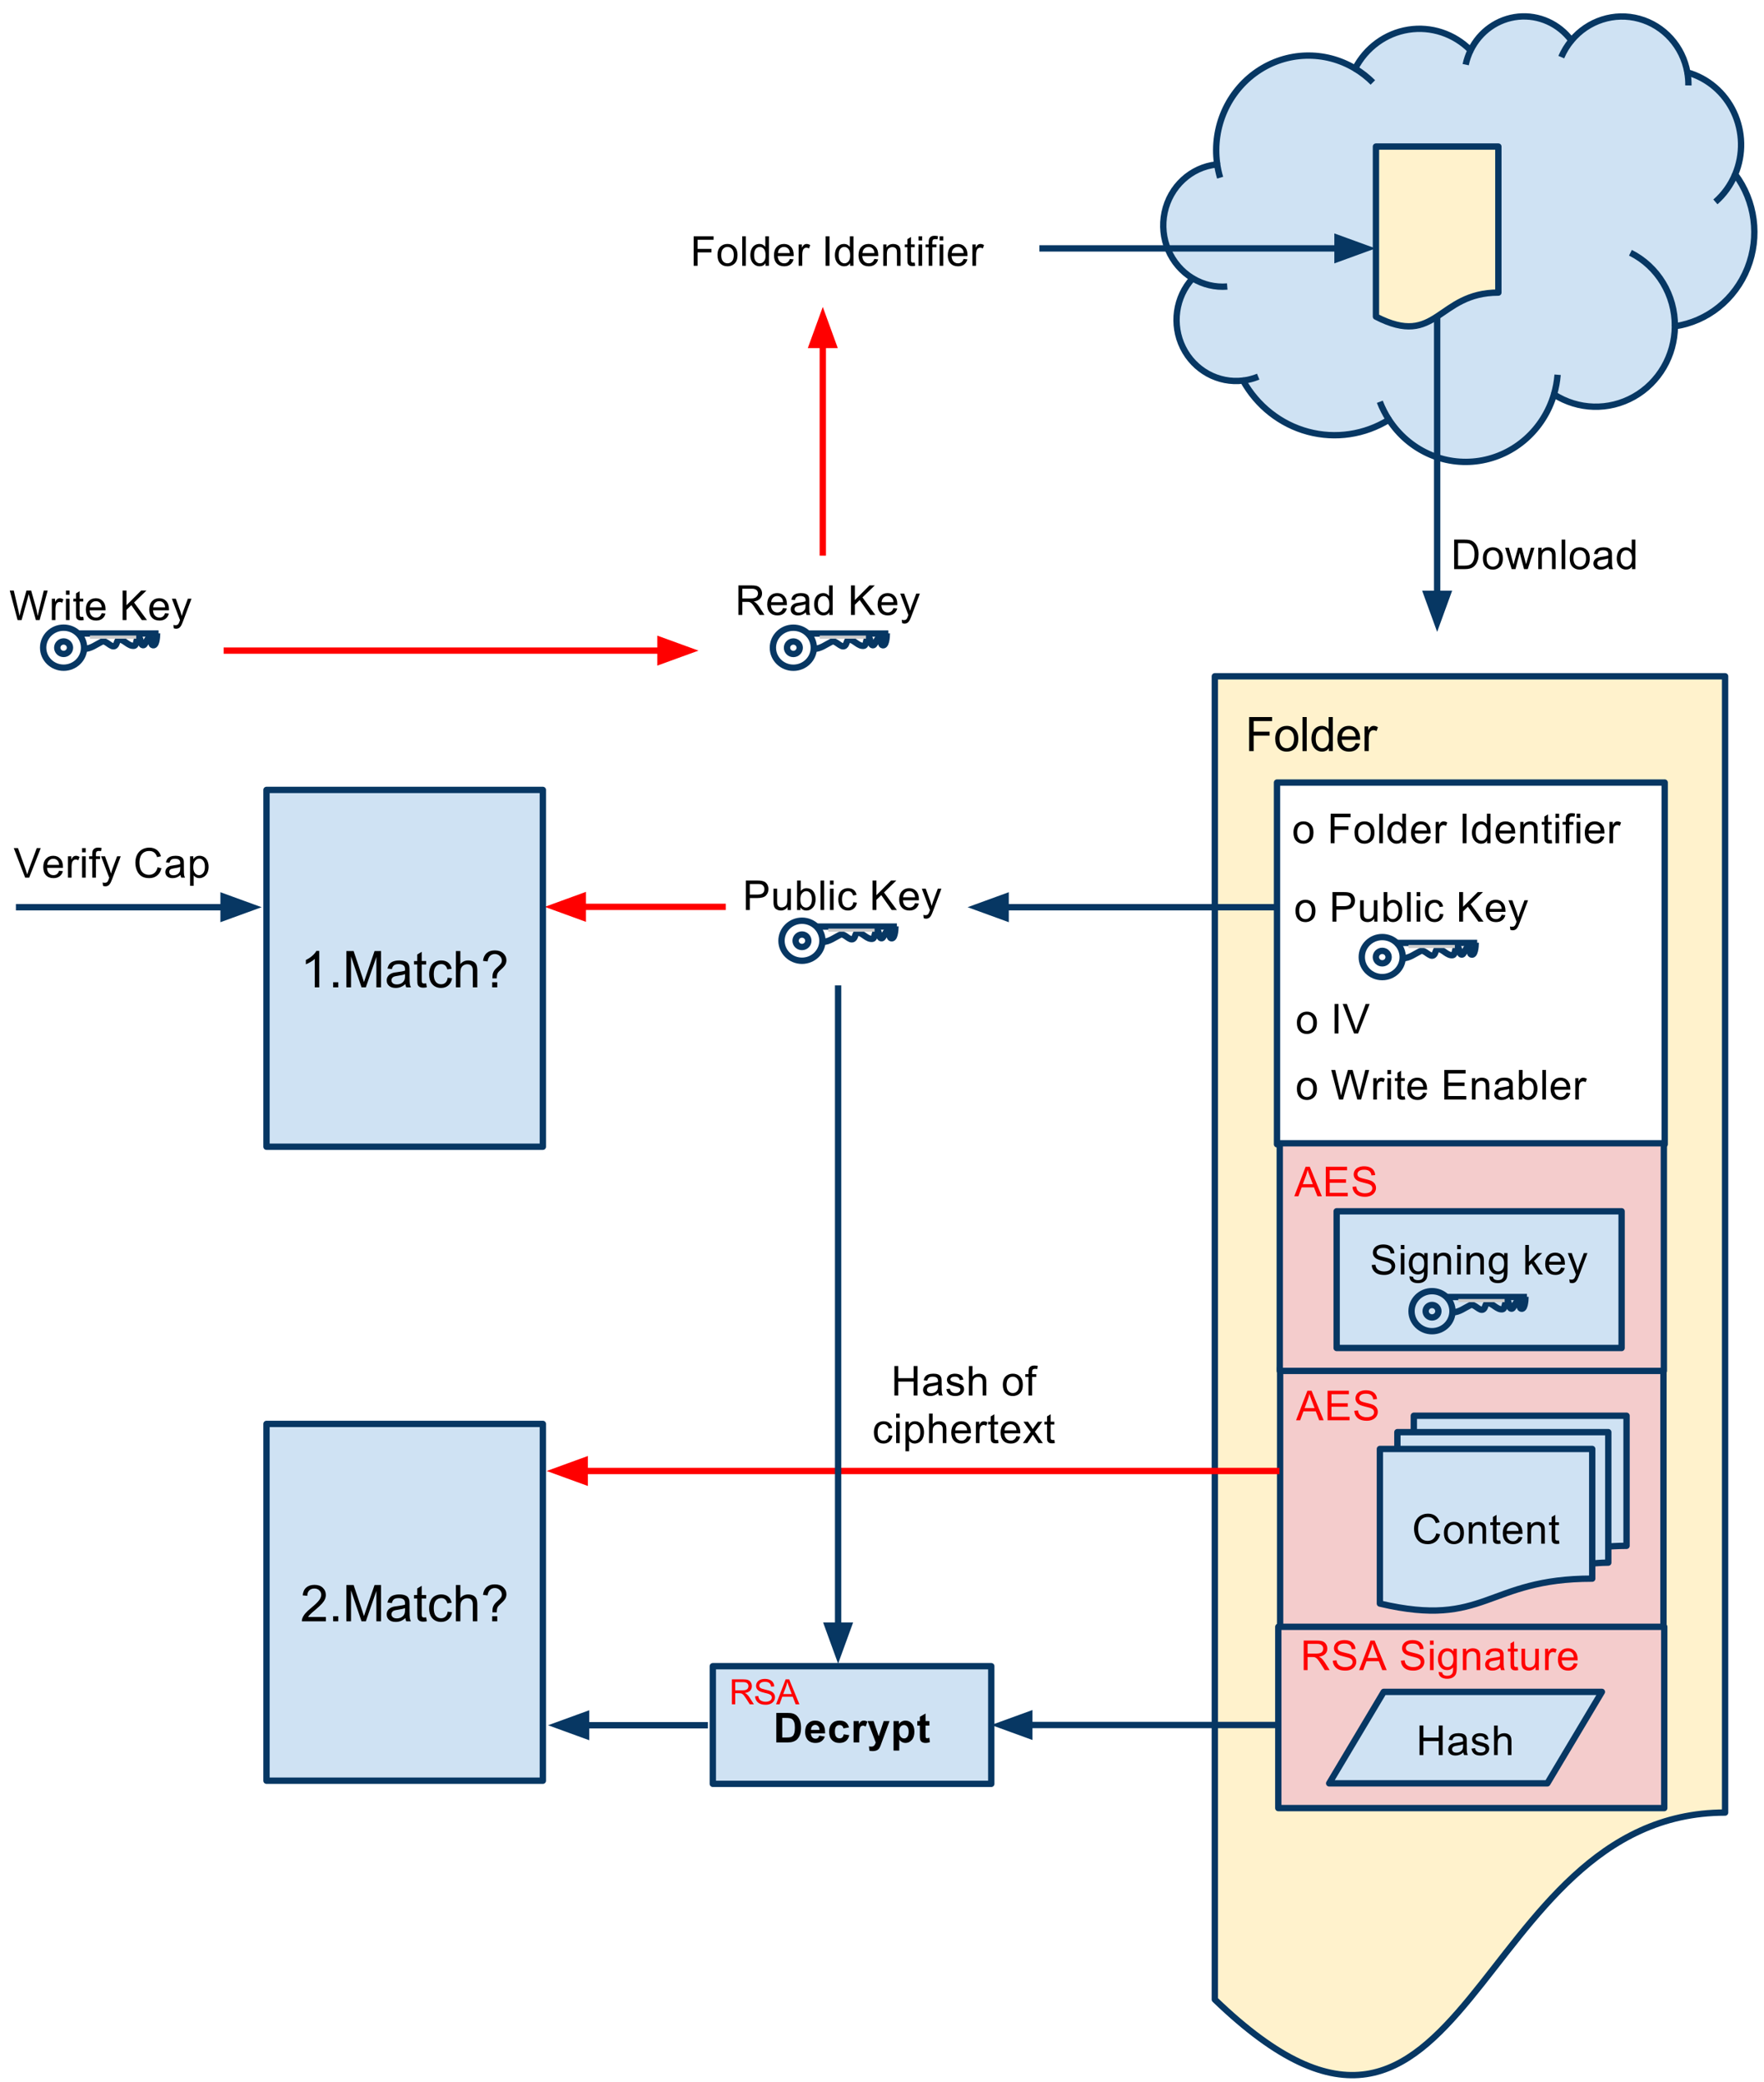 <?xml version="1.0" encoding="UTF-8" standalone="no"?>
<svg
   xmlns:dc="http://purl.org/dc/elements/1.1/"
   xmlns:cc="http://creativecommons.org/ns#"
   xmlns:rdf="http://www.w3.org/1999/02/22-rdf-syntax-ns#"
   xmlns:svg="http://www.w3.org/2000/svg"
   xmlns="http://www.w3.org/2000/svg"
   xmlns:sodipodi="http://sodipodi.sourceforge.net/DTD/sodipodi-0.dtd"
   xmlns:inkscape="http://www.inkscape.org/namespaces/inkscape"
   version="1.1"
   viewBox="0 0 556.469 656.698"
   stroke-miterlimit="10"
   id="svg2"
   inkscape:version="0.48.0 r9654"
   width="100%"
   height="100%"
   sodipodi:docname="VerifyOpenFolder.svg"
   style="fill:none;stroke:none">
  <rect x="0" y="0" width="556.469" height="656.698" fill="#333333" stroke="none"/>
  <defs
     id="defs178" />
  <sodipodi:namedview
     pagecolor="#ffffff"
     bordercolor="#666666"
     borderopacity="1"
     objecttolerance="10"
     gridtolerance="10"
     guidetolerance="10"
     inkscape:pageopacity="0"
     inkscape:pageshadow="2"
     inkscape:window-width="1918"
     inkscape:window-height="1129"
     id="namedview176"
     showgrid="false"
     fit-margin-top="0"
     fit-margin-left="0"
     fit-margin-right="0"
     fit-margin-bottom="0"
     inkscape:zoom="1.2471496"
     inkscape:cx="311.64529"
     inkscape:cy="321.27119"
     inkscape:window-x="0"
     inkscape:window-y="25"
     inkscape:window-maximized="1"
     inkscape:current-layer="svg2" />
  <path
     d="m -153.149,-34.437 960,0 0,720 -960,0 z"
     id="path4"
     inkscape:connector-curvature="0"
     style="fill:#ffffff;fill-rule:nonzero" />
  <path
     d="m 383.229,213.295 160.968,0 0,358.365 c -80.484,0 -80.484,136.544 -160.968,58.962 z"
     id="path6"
     inkscape:connector-curvature="0"
     style="fill:#fff2cc;fill-rule:nonzero;stroke:#073763;stroke-width:2;stroke-linecap:butt;stroke-linejoin:round" />
  <path
     d="m 394.057,236.888 0,-10.734 7.234,0 0,1.266 -5.812,0 0,3.328 5.031,0 0,1.266 -5.031,0 0,4.875 -1.422,0 z m 8.219,-3.891 q 0,-2.156 1.203,-3.203 1,-0.859 2.438,-0.859 1.609,0 2.625,1.047 1.016,1.047 1.016,2.906 0,1.5 -0.445,2.359 -0.445,0.859 -1.312,1.336 -0.867,0.477 -1.883,0.477 -1.625,0 -2.633,-1.047 -1.008,-1.047 -1.008,-3.016 z m 1.359,0 q 0,1.5 0.648,2.242 0.648,0.742 1.633,0.742 0.984,0 1.641,-0.75 0.656,-0.75 0.656,-2.281 0,-1.438 -0.656,-2.18 -0.656,-0.742 -1.641,-0.742 -0.984,0 -1.633,0.734 -0.648,0.734 -0.648,2.234 z m 7.25,3.891 0,-10.734 1.328,0 0,10.734 -1.328,0 z m 8.328,0 0,-0.984 q -0.734,1.156 -2.172,1.156 -0.922,0 -1.703,-0.508 -0.781,-0.508 -1.211,-1.43 -0.43,-0.922 -0.43,-2.109 0,-1.172 0.391,-2.117 0.391,-0.945 1.164,-1.453 0.773,-0.508 1.727,-0.508 0.703,0 1.258,0.297 0.555,0.297 0.898,0.766 l 0,-3.844 1.312,0 0,10.734 -1.234,0 z m -4.156,-3.875 q 0,1.484 0.625,2.227 0.625,0.742 1.484,0.742 0.859,0 1.469,-0.711 0.609,-0.711 0.609,-2.148 0,-1.609 -0.617,-2.352 -0.617,-0.742 -1.523,-0.742 -0.875,0 -1.461,0.719 -0.586,0.719 -0.586,2.266 z m 12.594,1.375 1.359,0.156 q -0.312,1.203 -1.188,1.859 -0.875,0.656 -2.234,0.656 -1.703,0 -2.703,-1.047 -1,-1.047 -1,-2.953 0,-1.953 1.016,-3.039 1.016,-1.086 2.625,-1.086 1.562,0 2.547,1.062 0.984,1.062 0.984,2.984 0,0.125 0,0.359 l -5.812,0 q 0.078,1.281 0.727,1.961 0.648,0.68 1.633,0.68 0.719,0 1.234,-0.383 0.516,-0.383 0.812,-1.211 z m -4.328,-2.141 4.344,0 q -0.094,-0.984 -0.5,-1.469 -0.625,-0.766 -1.625,-0.766 -0.922,0 -1.539,0.609 -0.617,0.609 -0.68,1.625 z m 7.125,4.641 0,-7.781 1.188,0 0,1.188 q 0.453,-0.828 0.844,-1.094 0.391,-0.266 0.844,-0.266 0.672,0 1.359,0.422 l -0.453,1.219 q -0.484,-0.281 -0.969,-0.281 -0.438,0 -0.781,0.258 -0.344,0.258 -0.484,0.727 -0.219,0.703 -0.219,1.531 l 0,4.078 -1.328,0 z"
     id="path8"
     inkscape:connector-curvature="0"
     style="fill:#000000;fill-rule:nonzero" />
  <path
     d="m 402.844,246.807 122.299,0 0,114.079 -122.299,0 z"
     id="path10"
     inkscape:connector-curvature="0"
     style="fill:#ffffff;fill-rule:nonzero;stroke:#073763;stroke-width:2;stroke-linecap:butt;stroke-linejoin:round" />
  <path
     d="m 403.825,431.387 120.931,0 0,82.582 -120.931,0 z"
     id="path12"
     inkscape:connector-curvature="0"
     style="fill:#f4cccc;fill-rule:nonzero;stroke:#073763;stroke-width:2;stroke-linecap:butt;stroke-linejoin:round" />
  <path
     d="m 435.298,505.746 c 33.495,7.868 33.495,-7.868 66.986,-7.868 l 0,-40.898 -66.986,0 z m 5.519,-48.766 0,-5.302 66.528,0 0,41.155 c -2.529,0 -5.061,0.285 -5.061,0.285 l 0,-36.138 z m 5.187,-5.302 0,-5.174 67.105,0 0,41.027 c -2.882,0 -5.764,0.214 -5.764,0.214 l 0,-36.066 z"
     id="path14"
     inkscape:connector-curvature="0"
     style="fill:#cfe2f3;fill-rule:nonzero" />
  <path
     d="m 435.298,456.98 66.986,0 0,40.898 c -33.491,0 -33.491,15.736 -66.986,7.868 z m 5.519,0 0,-5.302 66.528,0 0,41.155 c -2.529,0 -5.061,0.285 -5.061,0.285 m -56.28,-41.44 0,-5.174 67.105,0 0,41.027 c -2.882,0 -5.764,0.214 -5.764,0.214"
     id="path16"
     inkscape:connector-curvature="0"
     style="stroke:#073763;stroke-width:2;stroke-linecap:butt;stroke-linejoin:round" />
  <path
     d="m 453.08,483.589 1.234,0.312 q -0.391,1.516 -1.398,2.312 -1.008,0.797 -2.461,0.797 -1.5,0 -2.445,-0.609 -0.945,-0.609 -1.438,-1.773 -0.492,-1.164 -0.492,-2.492 0,-1.453 0.562,-2.539 0.562,-1.086 1.586,-1.648 1.023,-0.562 2.258,-0.562 1.391,0 2.344,0.711 0.953,0.711 1.328,2.008 l -1.219,0.281 q -0.328,-1.016 -0.938,-1.477 -0.609,-0.461 -1.547,-0.461 -1.078,0 -1.797,0.516 -0.719,0.516 -1.008,1.375 -0.289,0.859 -0.289,1.781 0,1.188 0.344,2.078 0.344,0.891 1.07,1.328 0.727,0.438 1.586,0.438 1.031,0 1.75,-0.602 0.719,-0.602 0.969,-1.773 z m 2.422,-0.109 q 0,-1.875 1.031,-2.766 0.875,-0.75 2.125,-0.75 1.391,0 2.273,0.906 0.883,0.906 0.883,2.516 0,1.297 -0.391,2.047 -0.391,0.75 -1.141,1.164 -0.75,0.414 -1.625,0.414 -1.422,0 -2.289,-0.906 -0.867,-0.906 -0.867,-2.625 z m 1.172,0 q 0,1.297 0.562,1.945 0.562,0.648 1.422,0.648 0.844,0 1.414,-0.648 0.57,-0.648 0.57,-1.977 0,-1.25 -0.57,-1.898 -0.57,-0.648 -1.414,-0.648 -0.859,0 -1.422,0.641 -0.562,0.641 -0.562,1.938 z m 6.672,3.375 0,-6.734 1.031,0 0,0.953 q 0.734,-1.109 2.141,-1.109 0.609,0 1.117,0.219 0.508,0.219 0.766,0.57 0.258,0.352 0.352,0.852 0.062,0.312 0.062,1.109 l 0,4.141 -1.141,0 0,-4.094 q 0,-0.703 -0.133,-1.047 -0.133,-0.344 -0.469,-0.555 -0.336,-0.211 -0.789,-0.211 -0.734,0 -1.266,0.461 -0.531,0.461 -0.531,1.758 l 0,3.688 -1.141,0 z m 9.906,-1.016 0.156,1 q -0.484,0.109 -0.859,0.109 -0.625,0 -0.969,-0.203 -0.344,-0.203 -0.484,-0.523 -0.141,-0.32 -0.141,-1.336 l 0,-3.891 -0.828,0 0,-0.875 0.828,0 0,-1.672 1.141,-0.688 0,2.359 1.156,0 0,0.875 -1.156,0 0,3.953 q 0,0.484 0.062,0.625 0.062,0.141 0.195,0.219 0.133,0.078 0.383,0.078 0.203,0 0.516,-0.031 z m 5.812,-1.156 1.188,0.141 q -0.281,1.047 -1.039,1.617 -0.758,0.57 -1.93,0.57 -1.484,0 -2.352,-0.914 -0.867,-0.914 -0.867,-2.555 0,-1.703 0.883,-2.641 0.883,-0.938 2.273,-0.938 1.359,0 2.211,0.922 0.852,0.922 0.852,2.578 0,0.109 0,0.312 l -5.031,0 q 0.062,1.109 0.625,1.703 0.562,0.594 1.406,0.594 0.641,0 1.086,-0.336 0.445,-0.336 0.695,-1.055 z m -3.75,-1.844 3.766,0 q -0.078,-0.859 -0.438,-1.281 -0.547,-0.656 -1.406,-0.656 -0.797,0 -1.328,0.523 -0.531,0.523 -0.594,1.414 z m 6.547,4.016 0,-6.734 1.031,0 0,0.953 q 0.734,-1.109 2.141,-1.109 0.609,0 1.117,0.219 0.508,0.219 0.766,0.57 0.258,0.352 0.352,0.852 0.062,0.312 0.062,1.109 l 0,4.141 -1.141,0 0,-4.094 q 0,-0.703 -0.133,-1.047 -0.133,-0.344 -0.469,-0.555 -0.336,-0.211 -0.789,-0.211 -0.734,0 -1.266,0.461 -0.531,0.461 -0.531,1.758 l 0,3.688 -1.141,0 z m 9.922,-1.016 0.156,1 q -0.484,0.109 -0.859,0.109 -0.625,0 -0.969,-0.203 -0.344,-0.203 -0.484,-0.523 -0.141,-0.32 -0.141,-1.336 l 0,-3.891 -0.828,0 0,-0.875 0.828,0 0,-1.672 1.141,-0.688 0,2.359 1.156,0 0,0.875 -1.156,0 0,3.953 q 0,0.484 0.062,0.625 0.062,0.141 0.195,0.219 0.133,0.078 0.383,0.078 0.203,0 0.516,-0.031 z"
     id="path18"
     inkscape:connector-curvature="0"
     style="fill:#000000;fill-rule:nonzero" />
  <path
     d="m 408.856,447.932 3.578,-9.312 1.312,0 3.812,9.312 -1.406,0 -1.078,-2.812 -3.891,0 -1.031,2.812 -1.297,0 z m 2.688,-3.828 3.156,0 -0.984,-2.578 q -0.438,-1.172 -0.656,-1.922 -0.172,0.891 -0.5,1.781 l -1.016,2.719 z m 7.25,3.828 0,-9.312 6.719,0 0,1.109 -5.484,0 0,2.844 5.141,0 0,1.094 -5.141,0 0,3.172 5.703,0 0,1.094 -6.938,0 z m 8.438,-2.984 1.172,-0.109 q 0.078,0.703 0.383,1.148 0.305,0.445 0.938,0.719 0.633,0.273 1.43,0.273 0.703,0 1.242,-0.203 0.539,-0.203 0.805,-0.57 0.266,-0.367 0.266,-0.805 0,-0.438 -0.258,-0.766 -0.258,-0.328 -0.836,-0.547 -0.375,-0.141 -1.656,-0.453 -1.281,-0.312 -1.797,-0.578 -0.672,-0.344 -1,-0.867 -0.328,-0.523 -0.328,-1.164 0,-0.703 0.398,-1.312 0.398,-0.609 1.172,-0.93 0.773,-0.32 1.711,-0.32 1.031,0 1.82,0.336 0.789,0.336 1.219,0.984 0.43,0.648 0.461,1.461 l -1.188,0.094 q -0.094,-0.891 -0.641,-1.336 -0.547,-0.445 -1.625,-0.445 -1.109,0 -1.625,0.406 -0.516,0.406 -0.516,0.984 0,0.5 0.359,0.828 0.359,0.328 1.859,0.664 1.5,0.336 2.062,0.586 0.812,0.375 1.195,0.953 0.383,0.578 0.383,1.328 0,0.734 -0.422,1.391 -0.422,0.656 -1.219,1.023 -0.797,0.367 -1.797,0.367 -1.266,0 -2.117,-0.367 -0.852,-0.367 -1.336,-1.109 -0.484,-0.742 -0.516,-1.664 z"
     id="path20"
     inkscape:connector-curvature="0"
     style="fill:#ff0000;fill-rule:nonzero" />
  <path
     d="m 403.714,360.577 121.165,0 0,71.78 -121.165,0 z"
     id="path22"
     inkscape:connector-curvature="0"
     style="fill:#f4cccc;fill-rule:nonzero;stroke:#073763;stroke-width:2;stroke-linecap:butt;stroke-linejoin:round" />
  <path
     d="m 421.66,382.022 89.89,0 0,43.118 -89.89,0 z"
     id="path24"
     inkscape:connector-curvature="0"
     style="fill:#cfe2f3;fill-rule:nonzero;stroke:#073763;stroke-width:2;stroke-linecap:butt;stroke-linejoin:round" />
  <path
     d="m 445.285,413.529 0,0 c 0,-3.487 2.891,-6.314 6.457,-6.314 l 0,0 c 1.713,0 3.355,0.665 4.566,1.849 1.211,1.184 1.891,2.79 1.891,4.465 l 0,0 c 0,3.487 -2.891,6.314 -6.457,6.314 l 0,0 c -3.566,0 -6.457,-2.827 -6.457,-6.314 z"
     id="path26"
     inkscape:connector-curvature="0"
     style="stroke:#073763;stroke-width:2;stroke-linecap:butt;stroke-linejoin:round" />
  <path
     d="m 455.924,409.064 25.766,0"
     id="path28"
     inkscape:connector-curvature="0"
     style="stroke:#073763;stroke-width:2;stroke-linecap:butt;stroke-linejoin:round" />
  <path
     d="m 481.231,409.002 c 0,1.32 -0.255,4.284 -1.462,3.693 -0.77,-0.377 -0.004,-2.521 -0.853,-2.383 -1.105,0.18 -1.313,2.873 -2.315,2.383 -0.78,-0.381 -0.391,-2.533 -1.218,-2.264 -0.932,0.304 -0.486,2.396 -1.462,2.502 -1.644,0.178 -2.882,-1.736 -4.509,-2.025 -0.831,-0.148 -0.774,1.545 -1.462,2.025 -1.181,0.824 -2.845,-1.945 -4.143,-1.31 -1.775,0.868 -3.5,2.263 -5.484,2.263"
     id="path30"
     inkscape:connector-curvature="0"
     style="stroke:#073763;stroke-width:2;stroke-linecap:butt;stroke-linejoin:round" />
  <path
     d="m 460.028,410.194 14.618,0"
     id="path32"
     inkscape:connector-curvature="0"
     style="stroke:#cccccc;stroke-width:1;stroke-linecap:butt;stroke-linejoin:round" />
  <path
     d="m 449.733,413.534 0,0 c 0,-1.088 0.899,-1.969 2.009,-1.969 l 0,0 c 0.533,0 1.044,0.207 1.421,0.577 0.377,0.369 0.588,0.87 0.588,1.392 l 0,0 c 0,1.088 -0.9,1.969 -2.009,1.969 l 0,0 c -1.11,0 -2.009,-0.882 -2.009,-1.969 z"
     id="path34"
     inkscape:connector-curvature="0"
     style="stroke:#073763;stroke-width:2;stroke-linecap:butt;stroke-linejoin:round" />
  <path
     d="m 432.724,398.969 1.172,-0.109 q 0.078,0.703 0.383,1.148 0.305,0.445 0.938,0.719 0.633,0.273 1.43,0.273 0.703,0 1.242,-0.203 0.539,-0.203 0.805,-0.57 0.266,-0.367 0.266,-0.805 0,-0.438 -0.258,-0.766 -0.258,-0.328 -0.836,-0.547 -0.375,-0.141 -1.656,-0.453 -1.281,-0.312 -1.797,-0.578 -0.672,-0.344 -1,-0.867 -0.328,-0.523 -0.328,-1.164 0,-0.703 0.398,-1.312 0.398,-0.609 1.172,-0.93 0.773,-0.32 1.711,-0.32 1.031,0 1.82,0.336 0.789,0.336 1.219,0.984 0.43,0.648 0.461,1.461 l -1.188,0.094 q -0.094,-0.891 -0.641,-1.336 -0.547,-0.445 -1.625,-0.445 -1.109,0 -1.625,0.406 -0.516,0.406 -0.516,0.984 0,0.5 0.359,0.828 0.359,0.328 1.859,0.664 1.5,0.336 2.062,0.586 0.812,0.375 1.195,0.953 0.383,0.578 0.383,1.328 0,0.734 -0.422,1.391 -0.422,0.656 -1.219,1.023 -0.797,0.367 -1.797,0.367 -1.266,0 -2.117,-0.367 -0.852,-0.367 -1.336,-1.109 -0.484,-0.742 -0.516,-1.664 z m 9.172,-5 0,-1.328 1.141,0 0,1.328 -1.141,0 z m 0,7.984 0,-6.734 1.141,0 0,6.734 -1.141,0 z m 2.734,0.562 1.125,0.156 q 0.062,0.516 0.375,0.75 0.438,0.328 1.172,0.328 0.781,0 1.219,-0.32 0.438,-0.32 0.578,-0.898 0.094,-0.344 0.094,-1.453 -0.75,0.875 -1.875,0.875 -1.391,0 -2.148,-1 -0.758,-1 -0.758,-2.406 0,-0.969 0.352,-1.781 0.352,-0.812 1.008,-1.258 0.656,-0.445 1.562,-0.445 1.188,0 1.969,0.969 l 0,-0.812 1.047,0 0,5.812 q 0,1.578 -0.32,2.234 -0.32,0.656 -1.016,1.039 -0.695,0.383 -1.711,0.383 -1.203,0 -1.945,-0.539 -0.742,-0.539 -0.727,-1.633 z m 0.953,-4.047 q 0,1.312 0.523,1.922 0.523,0.609 1.32,0.609 0.797,0 1.328,-0.602 0.531,-0.602 0.531,-1.898 0,-1.234 -0.547,-1.867 -0.547,-0.633 -1.328,-0.633 -0.766,0 -1.297,0.625 -0.531,0.625 -0.531,1.844 z m 6.688,3.484 0,-6.734 1.031,0 0,0.953 q 0.734,-1.109 2.141,-1.109 0.609,0 1.117,0.219 0.508,0.219 0.766,0.57 0.258,0.352 0.352,0.852 0.062,0.312 0.062,1.109 l 0,4.141 -1.141,0 0,-4.094 q 0,-0.703 -0.133,-1.047 -0.133,-0.344 -0.469,-0.555 -0.336,-0.211 -0.789,-0.211 -0.734,0 -1.266,0.461 -0.531,0.461 -0.531,1.758 l 0,3.688 -1.141,0 z m 7.406,-7.984 0,-1.328 1.141,0 0,1.328 -1.141,0 z m 0,7.984 0,-6.734 1.141,0 0,6.734 -1.141,0 z m 2.969,0 0,-6.734 1.031,0 0,0.953 q 0.734,-1.109 2.141,-1.109 0.609,0 1.117,0.219 0.508,0.219 0.766,0.57 0.258,0.352 0.352,0.852 0.062,0.312 0.062,1.109 l 0,4.141 -1.141,0 0,-4.094 q 0,-0.703 -0.133,-1.047 -0.133,-0.344 -0.469,-0.555 -0.336,-0.211 -0.789,-0.211 -0.734,0 -1.266,0.461 -0.531,0.461 -0.531,1.758 l 0,3.688 -1.141,0 z m 7.188,0.562 1.125,0.156 q 0.062,0.516 0.375,0.75 0.438,0.328 1.172,0.328 0.781,0 1.219,-0.32 0.438,-0.32 0.578,-0.898 0.094,-0.344 0.094,-1.453 -0.75,0.875 -1.875,0.875 -1.391,0 -2.148,-1 -0.758,-1 -0.758,-2.406 0,-0.969 0.352,-1.781 0.352,-0.812 1.008,-1.258 0.656,-0.445 1.562,-0.445 1.188,0 1.969,0.969 l 0,-0.812 1.047,0 0,5.812 q 0,1.578 -0.32,2.234 -0.32,0.656 -1.016,1.039 -0.695,0.383 -1.711,0.383 -1.203,0 -1.945,-0.539 -0.742,-0.539 -0.727,-1.633 z m 0.953,-4.047 q 0,1.312 0.523,1.922 0.523,0.609 1.32,0.609 0.797,0 1.328,-0.602 0.531,-0.602 0.531,-1.898 0,-1.234 -0.547,-1.867 -0.547,-0.633 -1.328,-0.633 -0.766,0 -1.297,0.625 -0.531,0.625 -0.531,1.844 z m 10.375,3.484 0,-9.312 1.141,0 0,5.312 2.703,-2.734 1.484,0 -2.578,2.5 2.844,4.234 -1.406,0 -2.234,-3.453 -0.812,0.781 0,2.672 -1.141,0 z m 11.281,-2.172 1.188,0.141 q -0.281,1.047 -1.039,1.617 -0.758,0.57 -1.93,0.57 -1.484,0 -2.352,-0.914 -0.867,-0.914 -0.867,-2.555 0,-1.703 0.883,-2.641 0.883,-0.938 2.273,-0.938 1.359,0 2.211,0.922 0.852,0.922 0.852,2.578 0,0.109 0,0.312 l -5.031,0 q 0.062,1.109 0.625,1.703 0.562,0.594 1.406,0.594 0.641,0 1.086,-0.336 0.445,-0.336 0.695,-1.055 z m -3.75,-1.844 3.766,0 q -0.078,-0.859 -0.438,-1.281 -0.547,-0.656 -1.406,-0.656 -0.797,0 -1.328,0.523 -0.531,0.523 -0.594,1.414 z m 6.5,6.609 -0.141,-1.062 q 0.375,0.094 0.656,0.094 0.391,0 0.617,-0.125 0.227,-0.125 0.367,-0.359 0.109,-0.172 0.359,-0.844 0.031,-0.094 0.094,-0.281 l -2.562,-6.75 1.234,0 1.406,3.891 q 0.266,0.75 0.484,1.562 0.203,-0.781 0.469,-1.531 l 1.453,-3.922 1.141,0 -2.562,6.844 q -0.422,1.109 -0.641,1.531 -0.312,0.562 -0.703,0.828 -0.391,0.266 -0.938,0.266 -0.328,0 -0.734,-0.141 z"
     id="path36"
     inkscape:connector-curvature="0"
     style="fill:#000000;fill-rule:nonzero" />
  <path
     d="m 408.293,377.295 3.578,-9.312 1.312,0 3.812,9.312 -1.406,0 -1.078,-2.812 -3.891,0 -1.031,2.812 -1.297,0 z m 2.688,-3.828 3.156,0 -0.984,-2.578 q -0.438,-1.172 -0.656,-1.922 -0.172,0.891 -0.5,1.781 l -1.016,2.719 z m 7.25,3.828 0,-9.312 6.719,0 0,1.109 -5.484,0 0,2.844 5.141,0 0,1.094 -5.141,0 0,3.172 5.703,0 0,1.094 -6.938,0 z m 8.438,-2.984 1.172,-0.109 q 0.078,0.703 0.383,1.148 0.305,0.445 0.938,0.719 0.633,0.273 1.43,0.273 0.703,0 1.242,-0.203 0.539,-0.203 0.805,-0.57 0.266,-0.367 0.266,-0.805 0,-0.438 -0.258,-0.766 -0.258,-0.328 -0.836,-0.547 -0.375,-0.141 -1.656,-0.453 -1.281,-0.312 -1.797,-0.578 -0.672,-0.344 -1,-0.867 -0.328,-0.523 -0.328,-1.164 0,-0.703 0.398,-1.312 0.398,-0.609 1.172,-0.93 0.773,-0.32 1.711,-0.32 1.031,0 1.82,0.336 0.789,0.336 1.219,0.984 0.43,0.648 0.461,1.461 l -1.188,0.094 q -0.094,-0.891 -0.641,-1.336 -0.547,-0.445 -1.625,-0.445 -1.109,0 -1.625,0.406 -0.516,0.406 -0.516,0.984 0,0.5 0.359,0.828 0.359,0.328 1.859,0.664 1.5,0.336 2.062,0.586 0.812,0.375 1.195,0.953 0.383,0.578 0.383,1.328 0,0.734 -0.422,1.391 -0.422,0.656 -1.219,1.023 -0.797,0.367 -1.797,0.367 -1.266,0 -2.117,-0.367 -0.852,-0.367 -1.336,-1.109 -0.484,-0.742 -0.516,-1.664 z"
     id="path38"
     inkscape:connector-curvature="0"
     style="fill:#ff0000;fill-rule:nonzero" />
  <path
     d="m 403.25,513.077 121.755,0 0,57.167 -121.755,0 z"
     id="path40"
     inkscape:connector-curvature="0"
     style="fill:#f4cccc;fill-rule:nonzero;stroke:#073763;stroke-width:2;stroke-linecap:butt;stroke-linejoin:round" />
  <path
     d="m 411.26,526.73 0,-9.312 4.125,0 q 1.25,0 1.898,0.258 0.648,0.258 1.039,0.891 0.391,0.633 0.391,1.398 0,0.984 -0.648,1.664 -0.648,0.68 -1.977,0.867 0.484,0.234 0.734,0.469 0.547,0.484 1.031,1.234 l 1.609,2.531 -1.547,0 -1.234,-1.938 q -0.531,-0.844 -0.883,-1.281 -0.352,-0.438 -0.625,-0.617 -0.273,-0.18 -0.555,-0.258 -0.219,-0.031 -0.688,-0.031 l -1.438,0 0,4.125 -1.234,0 z m 1.234,-5.203 2.656,0 q 0.844,0 1.32,-0.172 0.477,-0.172 0.719,-0.555 0.242,-0.383 0.242,-0.836 0,-0.656 -0.477,-1.086 -0.477,-0.43 -1.508,-0.43 l -2.953,0 0,3.078 z m 7.953,2.219 1.172,-0.109 q 0.078,0.703 0.383,1.148 0.305,0.445 0.938,0.719 0.633,0.273 1.43,0.273 0.703,0 1.242,-0.203 0.539,-0.203 0.805,-0.57 0.266,-0.367 0.266,-0.805 0,-0.438 -0.258,-0.766 -0.258,-0.328 -0.836,-0.547 -0.375,-0.141 -1.656,-0.453 -1.281,-0.312 -1.797,-0.578 -0.672,-0.344 -1,-0.867 -0.328,-0.523 -0.328,-1.164 0,-0.703 0.398,-1.312 0.398,-0.609 1.172,-0.93 0.773,-0.32 1.711,-0.32 1.031,0 1.82,0.336 0.789,0.336 1.219,0.984 0.43,0.648 0.461,1.461 l -1.188,0.094 q -0.094,-0.891 -0.641,-1.336 -0.547,-0.445 -1.625,-0.445 -1.109,0 -1.625,0.406 -0.516,0.406 -0.516,0.984 0,0.5 0.359,0.828 0.359,0.328 1.859,0.664 1.5,0.336 2.062,0.586 0.812,0.375 1.195,0.953 0.383,0.578 0.383,1.328 0,0.734 -0.422,1.391 -0.422,0.656 -1.219,1.023 -0.797,0.367 -1.797,0.367 -1.266,0 -2.117,-0.367 -0.852,-0.367 -1.336,-1.109 -0.484,-0.742 -0.516,-1.664 z m 8.297,2.984 3.578,-9.312 1.312,0 3.812,9.312 -1.406,0 -1.078,-2.812 -3.891,0 -1.031,2.812 -1.297,0 z m 2.688,-3.828 3.156,0 -0.984,-2.578 q -0.438,-1.172 -0.656,-1.922 -0.172,0.891 -0.5,1.781 l -1.016,2.719 z m 10.5,0.844 1.172,-0.109 q 0.078,0.703 0.383,1.148 0.305,0.445 0.938,0.719 0.633,0.273 1.43,0.273 0.703,0 1.242,-0.203 0.539,-0.203 0.805,-0.57 0.266,-0.367 0.266,-0.805 0,-0.438 -0.258,-0.766 -0.258,-0.328 -0.836,-0.547 -0.375,-0.141 -1.656,-0.453 -1.281,-0.312 -1.797,-0.578 -0.672,-0.344 -1,-0.867 -0.328,-0.523 -0.328,-1.164 0,-0.703 0.398,-1.312 0.398,-0.609 1.172,-0.93 0.773,-0.32 1.711,-0.32 1.031,0 1.82,0.336 0.789,0.336 1.219,0.984 0.43,0.648 0.461,1.461 l -1.188,0.094 q -0.094,-0.891 -0.641,-1.336 -0.547,-0.445 -1.625,-0.445 -1.109,0 -1.625,0.406 -0.516,0.406 -0.516,0.984 0,0.5 0.359,0.828 0.359,0.328 1.859,0.664 1.5,0.336 2.062,0.586 0.812,0.375 1.195,0.953 0.383,0.578 0.383,1.328 0,0.734 -0.422,1.391 -0.422,0.656 -1.219,1.023 -0.797,0.367 -1.797,0.367 -1.266,0 -2.117,-0.367 -0.852,-0.367 -1.336,-1.109 -0.484,-0.742 -0.516,-1.664 z m 9.172,-5 0,-1.328 1.141,0 0,1.328 -1.141,0 z m 0,7.984 0,-6.734 1.141,0 0,6.734 -1.141,0 z m 2.734,0.562 1.125,0.156 q 0.062,0.516 0.375,0.75 0.438,0.328 1.172,0.328 0.781,0 1.219,-0.32 0.438,-0.32 0.578,-0.898 0.094,-0.344 0.094,-1.453 -0.75,0.875 -1.875,0.875 -1.391,0 -2.148,-1 -0.758,-1 -0.758,-2.406 0,-0.969 0.352,-1.781 0.352,-0.812 1.008,-1.258 0.656,-0.445 1.562,-0.445 1.188,0 1.969,0.969 l 0,-0.812 1.047,0 0,5.812 q 0,1.578 -0.32,2.234 -0.32,0.656 -1.016,1.039 -0.695,0.383 -1.711,0.383 -1.203,0 -1.945,-0.539 -0.742,-0.539 -0.727,-1.633 z m 0.953,-4.047 q 0,1.312 0.523,1.922 0.523,0.609 1.32,0.609 0.797,0 1.328,-0.602 0.531,-0.602 0.531,-1.898 0,-1.234 -0.547,-1.867 -0.547,-0.633 -1.328,-0.633 -0.766,0 -1.297,0.625 -0.531,0.625 -0.531,1.844 z m 6.688,3.484 0,-6.734 1.031,0 0,0.953 q 0.734,-1.109 2.141,-1.109 0.609,0 1.117,0.219 0.508,0.219 0.766,0.57 0.258,0.352 0.352,0.852 0.062,0.312 0.062,1.109 l 0,4.141 -1.141,0 0,-4.094 q 0,-0.703 -0.133,-1.047 -0.133,-0.344 -0.469,-0.555 -0.336,-0.211 -0.789,-0.211 -0.734,0 -1.266,0.461 -0.531,0.461 -0.531,1.758 l 0,3.688 -1.141,0 z m 11.797,-0.828 q -0.625,0.531 -1.211,0.758 -0.586,0.227 -1.258,0.227 -1.125,0 -1.719,-0.547 -0.594,-0.547 -0.594,-1.391 0,-0.484 0.227,-0.898 0.227,-0.414 0.594,-0.664 0.367,-0.25 0.82,-0.375 0.328,-0.078 1.016,-0.172 1.375,-0.156 2.031,-0.391 0.016,-0.234 0.016,-0.297 0,-0.703 -0.328,-0.984 -0.438,-0.391 -1.297,-0.391 -0.812,0 -1.195,0.281 -0.383,0.281 -0.57,1 l -1.109,-0.141 q 0.141,-0.719 0.492,-1.164 0.352,-0.445 1.016,-0.68 0.664,-0.234 1.523,-0.234 0.875,0 1.414,0.203 0.539,0.203 0.789,0.508 0.25,0.305 0.359,0.773 0.047,0.297 0.047,1.062 l 0,1.516 q 0,1.594 0.078,2.016 0.078,0.422 0.281,0.812 l -1.188,0 q -0.172,-0.359 -0.234,-0.828 z m -0.094,-2.562 q -0.625,0.266 -1.859,0.438 -0.703,0.109 -1,0.234 -0.297,0.125 -0.453,0.367 -0.156,0.242 -0.156,0.539 0,0.453 0.344,0.758 0.344,0.305 1.016,0.305 0.656,0 1.172,-0.289 0.516,-0.289 0.766,-0.789 0.172,-0.375 0.172,-1.141 l 0,-0.422 z m 5.609,2.375 0.156,1 q -0.484,0.109 -0.859,0.109 -0.625,0 -0.969,-0.203 -0.344,-0.203 -0.484,-0.523 -0.141,-0.32 -0.141,-1.336 l 0,-3.891 -0.828,0 0,-0.875 0.828,0 0,-1.672 1.141,-0.688 0,2.359 1.156,0 0,0.875 -1.156,0 0,3.953 q 0,0.484 0.062,0.625 0.062,0.141 0.195,0.219 0.133,0.078 0.383,0.078 0.203,0 0.516,-0.031 z m 5.625,1.016 0,-0.984 q -0.797,1.141 -2.141,1.141 -0.594,0 -1.117,-0.234 -0.523,-0.234 -0.773,-0.578 -0.25,-0.344 -0.344,-0.844 -0.078,-0.328 -0.078,-1.062 l 0,-4.172 1.141,0 0,3.734 q 0,0.891 0.078,1.203 0.109,0.453 0.453,0.711 0.344,0.258 0.859,0.258 0.516,0 0.969,-0.266 0.453,-0.266 0.641,-0.719 0.188,-0.453 0.188,-1.312 l 0,-3.609 1.141,0 0,6.734 -1.016,0 z m 2.984,0 0,-6.734 1.031,0 0,1.016 q 0.391,-0.719 0.727,-0.945 0.336,-0.227 0.727,-0.227 0.578,0 1.172,0.359 l -0.391,1.062 q -0.422,-0.25 -0.828,-0.25 -0.375,0 -0.68,0.227 -0.305,0.227 -0.43,0.633 -0.188,0.609 -0.188,1.328 l 0,3.531 -1.141,0 z m 9.062,-2.172 1.188,0.141 q -0.281,1.047 -1.039,1.617 -0.758,0.57 -1.93,0.57 -1.484,0 -2.352,-0.914 -0.867,-0.914 -0.867,-2.555 0,-1.703 0.883,-2.641 0.883,-0.938 2.273,-0.938 1.359,0 2.211,0.922 0.852,0.922 0.852,2.578 0,0.109 0,0.312 l -5.031,0 q 0.062,1.109 0.625,1.703 0.562,0.594 1.406,0.594 0.641,0 1.086,-0.336 0.445,-0.336 0.695,-1.055 z m -3.75,-1.844 3.766,0 q -0.078,-0.859 -0.438,-1.281 -0.547,-0.656 -1.406,-0.656 -0.797,0 -1.328,0.523 -0.531,0.523 -0.594,1.414 z"
     id="path42"
     inkscape:connector-curvature="0"
     style="fill:#ff0000;fill-rule:nonzero" />
  <path
     d="m 419.297,562.443 17.207,-28.849 68.828,0 -17.207,28.849 z"
     id="path44"
     inkscape:connector-curvature="0"
     style="fill:#cfe2f3;fill-rule:nonzero;stroke:#073763;stroke-width:2;stroke-linecap:butt;stroke-linejoin:round" />
  <path
     d="m 447.801,553.516 0,-9.312 1.219,0 0,3.828 4.844,0 0,-3.828 1.234,0 0,9.312 -1.234,0 0,-4.391 -4.844,0 0,4.391 -1.219,0 z m 13.828,-0.828 q -0.625,0.531 -1.211,0.758 -0.586,0.227 -1.258,0.227 -1.125,0 -1.719,-0.547 -0.594,-0.547 -0.594,-1.391 0,-0.484 0.227,-0.898 0.227,-0.414 0.594,-0.664 0.367,-0.25 0.82,-0.375 0.328,-0.078 1.016,-0.172 1.375,-0.156 2.031,-0.391 0.016,-0.234 0.016,-0.297 0,-0.703 -0.328,-0.984 -0.438,-0.391 -1.297,-0.391 -0.812,0 -1.195,0.281 -0.383,0.281 -0.57,1 l -1.109,-0.141 q 0.141,-0.719 0.492,-1.164 0.352,-0.445 1.016,-0.68 0.664,-0.234 1.523,-0.234 0.875,0 1.414,0.203 0.539,0.203 0.789,0.508 0.25,0.305 0.359,0.773 0.047,0.297 0.047,1.062 l 0,1.516 q 0,1.594 0.078,2.016 0.078,0.422 0.281,0.812 l -1.188,0 q -0.172,-0.359 -0.234,-0.828 z m -0.094,-2.562 q -0.625,0.266 -1.859,0.438 -0.703,0.109 -1,0.234 -0.297,0.125 -0.453,0.367 -0.156,0.242 -0.156,0.539 0,0.453 0.344,0.758 0.344,0.305 1.016,0.305 0.656,0 1.172,-0.289 0.516,-0.289 0.766,-0.789 0.172,-0.375 0.172,-1.141 l 0,-0.422 z m 2.656,1.375 1.125,-0.172 q 0.094,0.672 0.531,1.039 0.438,0.367 1.219,0.367 0.781,0 1.164,-0.32 0.383,-0.32 0.383,-0.758 0,-0.391 -0.344,-0.609 -0.234,-0.156 -1.172,-0.391 -1.25,-0.312 -1.734,-0.547 -0.484,-0.234 -0.734,-0.641 -0.25,-0.406 -0.25,-0.906 0,-0.453 0.203,-0.836 0.203,-0.383 0.562,-0.633 0.266,-0.203 0.727,-0.336 0.461,-0.133 0.992,-0.133 0.781,0 1.383,0.227 0.602,0.227 0.891,0.617 0.289,0.391 0.398,1.047 l -1.125,0.156 q -0.078,-0.531 -0.438,-0.82 -0.359,-0.289 -1.031,-0.289 -0.781,0 -1.125,0.258 -0.344,0.258 -0.344,0.617 0,0.219 0.141,0.391 0.141,0.188 0.438,0.312 0.172,0.062 1.016,0.281 1.219,0.328 1.695,0.531 0.477,0.203 0.75,0.602 0.273,0.398 0.273,0.977 0,0.578 -0.336,1.078 -0.336,0.5 -0.961,0.781 -0.625,0.281 -1.422,0.281 -1.312,0 -2,-0.547 -0.688,-0.547 -0.875,-1.625 z m 7.125,2.016 0,-9.312 1.141,0 0,3.344 q 0.797,-0.922 2.016,-0.922 0.75,0 1.305,0.297 0.555,0.297 0.789,0.812 0.234,0.516 0.234,1.516 l 0,4.266 -1.141,0 0,-4.266 q 0,-0.859 -0.367,-1.25 -0.367,-0.391 -1.055,-0.391 -0.5,0 -0.953,0.258 -0.453,0.258 -0.641,0.711 -0.188,0.453 -0.188,1.25 l 0,3.688 -1.141,0 z"
     id="path46"
     inkscape:connector-curvature="0"
     style="fill:#000000;fill-rule:nonzero" />
  <path
     d="m 408.668,287.289 q 0,-1.875 1.031,-2.766 0.875,-0.75 2.125,-0.75 1.391,0 2.273,0.906 0.883,0.906 0.883,2.516 0,1.297 -0.391,2.047 -0.391,0.75 -1.141,1.164 -0.75,0.414 -1.625,0.414 -1.422,0 -2.289,-0.906 -0.867,-0.906 -0.867,-2.625 z m 1.172,0 q 0,1.297 0.562,1.945 0.562,0.648 1.422,0.648 0.844,0 1.414,-0.648 0.57,-0.648 0.57,-1.977 0,-1.25 -0.57,-1.898 -0.57,-0.648 -1.414,-0.648 -0.859,0 -1.422,0.641 -0.562,0.641 -0.562,1.938 z m 10.5,3.375 0,-9.312 3.516,0 q 0.922,0 1.406,0.094 0.688,0.109 1.156,0.43 0.469,0.32 0.75,0.898 0.281,0.578 0.281,1.281 0,1.188 -0.758,2.008 -0.758,0.82 -2.727,0.82 l -2.391,0 0,3.781 -1.234,0 z m 1.234,-4.875 2.406,0 q 1.188,0 1.695,-0.445 0.508,-0.445 0.508,-1.258 0,-0.578 -0.297,-0.992 -0.297,-0.414 -0.781,-0.555 -0.312,-0.078 -1.156,-0.078 l -2.375,0 0,3.328 z m 11.938,4.875 0,-0.984 q -0.797,1.141 -2.141,1.141 -0.594,0 -1.117,-0.234 -0.523,-0.234 -0.773,-0.578 -0.25,-0.344 -0.344,-0.844 -0.078,-0.328 -0.078,-1.062 l 0,-4.172 1.141,0 0,3.734 q 0,0.891 0.078,1.203 0.109,0.453 0.453,0.711 0.344,0.258 0.859,0.258 0.516,0 0.969,-0.266 0.453,-0.266 0.641,-0.719 0.188,-0.453 0.188,-1.312 l 0,-3.609 1.141,0 0,6.734 -1.016,0 z m 4.047,0 -1.062,0 0,-9.312 1.156,0 0,3.328 q 0.719,-0.906 1.844,-0.906 0.625,0 1.18,0.25 0.555,0.25 0.914,0.703 0.359,0.453 0.562,1.094 0.203,0.641 0.203,1.375 0,1.734 -0.859,2.68 -0.859,0.945 -2.062,0.945 -1.188,0 -1.875,-1 l 0,0.844 z m -0.016,-3.422 q 0,1.219 0.344,1.75 0.531,0.891 1.453,0.891 0.75,0 1.297,-0.656 0.547,-0.656 0.547,-1.938 0,-1.328 -0.523,-1.953 -0.523,-0.625 -1.273,-0.625 -0.75,0 -1.297,0.648 -0.547,0.648 -0.547,1.883 z m 6.344,3.422 0,-9.312 1.141,0 0,9.312 -1.141,0 z m 3,-7.984 0,-1.328 1.141,0 0,1.328 -1.141,0 z m 0,7.984 0,-6.734 1.141,0 0,6.734 -1.141,0 z m 7.344,-2.469 1.125,0.141 q -0.172,1.172 -0.938,1.828 -0.766,0.656 -1.859,0.656 -1.391,0 -2.227,-0.906 -0.836,-0.906 -0.836,-2.594 0,-1.094 0.359,-1.914 0.359,-0.82 1.094,-1.227 0.734,-0.406 1.609,-0.406 1.094,0 1.797,0.555 0.703,0.555 0.891,1.57 l -1.109,0.172 q -0.156,-0.672 -0.555,-1.016 -0.398,-0.344 -0.977,-0.344 -0.859,0 -1.398,0.617 -0.539,0.617 -0.539,1.961 0,1.359 0.516,1.977 0.516,0.617 1.359,0.617 0.672,0 1.125,-0.414 0.453,-0.414 0.562,-1.273 z m 6.078,2.469 0,-9.312 1.234,0 0,4.625 4.625,-4.625 1.656,0 -3.891,3.781 4.062,5.531 -1.625,0 -3.312,-4.703 -1.516,1.484 0,3.219 -1.234,0 z m 13.391,-2.172 1.188,0.141 q -0.281,1.047 -1.039,1.617 -0.758,0.57 -1.93,0.57 -1.484,0 -2.352,-0.914 -0.867,-0.914 -0.867,-2.555 0,-1.703 0.883,-2.641 0.883,-0.938 2.273,-0.938 1.359,0 2.211,0.922 0.852,0.922 0.852,2.578 0,0.109 0,0.312 l -5.031,0 q 0.062,1.109 0.625,1.703 0.562,0.594 1.406,0.594 0.641,0 1.086,-0.336 0.445,-0.336 0.695,-1.055 z m -3.75,-1.844 3.766,0 q -0.078,-0.859 -0.438,-1.281 -0.547,-0.656 -1.406,-0.656 -0.797,0 -1.328,0.523 -0.531,0.523 -0.594,1.414 z m 6.516,6.609 -0.141,-1.062 q 0.375,0.094 0.656,0.094 0.391,0 0.617,-0.125 0.227,-0.125 0.367,-0.359 0.109,-0.172 0.359,-0.844 0.031,-0.094 0.094,-0.281 l -2.562,-6.75 1.234,0 1.406,3.891 q 0.266,0.75 0.484,1.562 0.203,-0.781 0.469,-1.531 l 1.453,-3.922 1.141,0 -2.562,6.844 q -0.422,1.109 -0.641,1.531 -0.312,0.562 -0.703,0.828 -0.391,0.266 -0.938,0.266 -0.328,0 -0.734,-0.141 z"
     id="path48"
     inkscape:connector-curvature="0"
     style="fill:#000000;fill-rule:nonzero" />
  <path
     d="m 429.584,301.85 0,0 c 0,-3.487 2.891,-6.314 6.457,-6.314 l 0,0 c 1.713,0 3.355,0.665 4.566,1.849 1.211,1.184 1.891,2.79 1.891,4.465 l 0,0 c 0,3.487 -2.891,6.314 -6.457,6.314 l 0,0 c -3.566,0 -6.457,-2.827 -6.457,-6.314 z"
     id="path50"
     inkscape:connector-curvature="0"
     style="stroke:#073763;stroke-width:2;stroke-linecap:butt;stroke-linejoin:round" />
  <path
     d="m 440.223,297.386 25.766,0"
     id="path52"
     inkscape:connector-curvature="0"
     style="stroke:#073763;stroke-width:2;stroke-linecap:butt;stroke-linejoin:round" />
  <path
     d="m 465.53,297.324 c 0,1.32 -0.255,4.284 -1.462,3.693 -0.77,-0.377 -0.004,-2.521 -0.853,-2.383 -1.105,0.18 -1.313,2.873 -2.315,2.383 -0.78,-0.381 -0.391,-2.533 -1.219,-2.264 -0.932,0.304 -0.486,2.396 -1.462,2.502 -1.644,0.178 -2.882,-1.736 -4.509,-2.025 -0.831,-0.148 -0.774,1.545 -1.462,2.025 -1.181,0.824 -2.845,-1.945 -4.143,-1.31 -1.775,0.868 -3.5,2.264 -5.484,2.264"
     id="path54"
     inkscape:connector-curvature="0"
     style="stroke:#073763;stroke-width:2;stroke-linecap:butt;stroke-linejoin:round" />
  <path
     d="m 444.328,298.515 14.618,0"
     id="path56"
     inkscape:connector-curvature="0"
     style="stroke:#cccccc;stroke-width:1;stroke-linecap:butt;stroke-linejoin:round" />
  <path
     d="m 434.032,301.855 0,0 c 0,-1.088 0.899,-1.969 2.009,-1.969 l 0,0 c 0.533,0 1.044,0.207 1.421,0.577 0.377,0.369 0.588,0.87 0.588,1.392 l 0,0 c 0,1.088 -0.899,1.969 -2.009,1.969 l 0,0 c -1.11,0 -2.009,-0.882 -2.009,-1.969 z"
     id="path58"
     inkscape:connector-curvature="0"
     style="stroke:#073763;stroke-width:2;stroke-linecap:butt;stroke-linejoin:round" />
  <path
     d="m 409.122,322.57 q 0,-1.875 1.031,-2.766 0.875,-0.75 2.125,-0.75 1.391,0 2.273,0.906 0.883,0.906 0.883,2.516 0,1.297 -0.391,2.047 -0.391,0.75 -1.141,1.164 -0.75,0.414 -1.625,0.414 -1.422,0 -2.289,-0.906 -0.867,-0.906 -0.867,-2.625 z m 1.172,0 q 0,1.297 0.562,1.945 0.562,0.648 1.422,0.648 0.844,0 1.414,-0.648 0.57,-0.648 0.57,-1.977 0,-1.25 -0.57,-1.898 -0.57,-0.648 -1.414,-0.648 -0.859,0 -1.422,0.641 -0.562,0.641 -0.562,1.938 z m 10.719,3.375 0,-9.312 1.219,0 0,9.312 -1.219,0 z m 6.141,0 -3.594,-9.312 1.328,0 2.422,6.766 q 0.281,0.812 0.484,1.531 0.219,-0.766 0.5,-1.531 l 2.516,-6.766 1.25,0 -3.641,9.312 -1.266,0 z"
     id="path60"
     inkscape:connector-curvature="0"
     style="fill:#000000;fill-rule:nonzero" />
  <path
     d="m 408.034,262.564 q 0,-1.875 1.031,-2.766 0.875,-0.75 2.125,-0.75 1.391,0 2.273,0.906 0.883,0.906 0.883,2.516 0,1.297 -0.391,2.047 -0.391,0.75 -1.141,1.164 -0.75,0.414 -1.625,0.414 -1.422,0 -2.289,-0.906 -0.867,-0.906 -0.867,-2.625 z m 1.172,0 q 0,1.297 0.562,1.945 0.562,0.648 1.422,0.648 0.844,0 1.414,-0.648 0.57,-0.648 0.57,-1.977 0,-1.25 -0.57,-1.898 -0.57,-0.648 -1.414,-0.648 -0.859,0 -1.422,0.641 -0.562,0.641 -0.562,1.938 z m 10.562,3.375 0,-9.312 6.281,0 0,1.109 -5.047,0 0,2.875 4.375,0 0,1.094 -4.375,0 0,4.234 -1.234,0 z m 7.516,-3.375 q 0,-1.875 1.031,-2.766 0.875,-0.75 2.125,-0.75 1.391,0 2.273,0.906 0.883,0.906 0.883,2.516 0,1.297 -0.391,2.047 -0.391,0.75 -1.141,1.164 -0.75,0.414 -1.625,0.414 -1.422,0 -2.289,-0.906 -0.867,-0.906 -0.867,-2.625 z m 1.172,0 q 0,1.297 0.562,1.945 0.562,0.648 1.422,0.648 0.844,0 1.414,-0.648 0.57,-0.648 0.57,-1.977 0,-1.25 -0.57,-1.898 -0.57,-0.648 -1.414,-0.648 -0.859,0 -1.422,0.641 -0.562,0.641 -0.562,1.938 z m 6.641,3.375 0,-9.312 1.141,0 0,9.312 -1.141,0 z m 7.359,0 0,-0.844 q -0.641,1 -1.891,1 -0.797,0 -1.477,-0.445 -0.68,-0.445 -1.055,-1.242 -0.375,-0.797 -0.375,-1.828 0,-1.016 0.344,-1.836 0.344,-0.82 1.016,-1.258 0.672,-0.438 1.5,-0.438 0.609,0 1.086,0.258 0.477,0.258 0.773,0.664 l 0,-3.344 1.141,0 0,9.312 -1.062,0 z m -3.609,-3.359 q 0,1.297 0.539,1.938 0.539,0.641 1.289,0.641 0.75,0 1.273,-0.617 0.523,-0.617 0.523,-1.867 0,-1.391 -0.531,-2.039 -0.531,-0.648 -1.312,-0.648 -0.766,0 -1.273,0.625 -0.508,0.625 -0.508,1.969 z m 11.266,1.188 1.188,0.141 q -0.281,1.047 -1.039,1.617 -0.758,0.57 -1.93,0.57 -1.484,0 -2.352,-0.914 -0.867,-0.914 -0.867,-2.555 0,-1.703 0.883,-2.641 0.883,-0.938 2.273,-0.938 1.359,0 2.211,0.922 0.852,0.922 0.852,2.578 0,0.109 0,0.312 l -5.031,0 q 0.062,1.109 0.625,1.703 0.562,0.594 1.406,0.594 0.641,0 1.086,-0.336 0.445,-0.336 0.695,-1.055 z m -3.75,-1.844 3.766,0 q -0.078,-0.859 -0.438,-1.281 -0.547,-0.656 -1.406,-0.656 -0.797,0 -1.328,0.523 -0.531,0.523 -0.594,1.414 z m 6.531,4.016 0,-6.734 1.031,0 0,1.016 q 0.391,-0.719 0.727,-0.945 0.336,-0.227 0.727,-0.227 0.578,0 1.172,0.359 l -0.391,1.062 q -0.422,-0.25 -0.828,-0.25 -0.375,0 -0.68,0.227 -0.305,0.227 -0.43,0.633 -0.188,0.609 -0.188,1.328 l 0,3.531 -1.141,0 z m 8.516,0 0,-9.312 1.219,0 0,9.312 -1.219,0 z m 7.719,0 0,-0.844 q -0.641,1 -1.891,1 -0.797,0 -1.477,-0.445 -0.68,-0.445 -1.055,-1.242 -0.375,-0.797 -0.375,-1.828 0,-1.016 0.344,-1.836 0.344,-0.82 1.016,-1.258 0.672,-0.438 1.5,-0.438 0.609,0 1.086,0.258 0.477,0.258 0.773,0.664 l 0,-3.344 1.141,0 0,9.312 -1.062,0 z m -3.609,-3.359 q 0,1.297 0.539,1.938 0.539,0.641 1.289,0.641 0.75,0 1.273,-0.617 0.523,-0.617 0.523,-1.867 0,-1.391 -0.531,-2.039 -0.531,-0.648 -1.312,-0.648 -0.766,0 -1.273,0.625 -0.508,0.625 -0.508,1.969 z m 11.25,1.188 1.188,0.141 q -0.281,1.047 -1.039,1.617 -0.758,0.57 -1.93,0.57 -1.484,0 -2.352,-0.914 -0.867,-0.914 -0.867,-2.555 0,-1.703 0.883,-2.641 0.883,-0.938 2.273,-0.938 1.359,0 2.211,0.922 0.852,0.922 0.852,2.578 0,0.109 0,0.312 l -5.031,0 q 0.062,1.109 0.625,1.703 0.562,0.594 1.406,0.594 0.641,0 1.086,-0.336 0.445,-0.336 0.695,-1.055 z m -3.75,-1.844 3.766,0 q -0.078,-0.859 -0.438,-1.281 -0.547,-0.656 -1.406,-0.656 -0.797,0 -1.328,0.523 -0.531,0.523 -0.594,1.414 z m 6.562,4.016 0,-6.734 1.031,0 0,0.953 q 0.734,-1.109 2.141,-1.109 0.609,0 1.117,0.219 0.508,0.219 0.766,0.57 0.258,0.352 0.352,0.852 0.062,0.312 0.062,1.109 l 0,4.141 -1.141,0 0,-4.094 q 0,-0.703 -0.133,-1.047 -0.133,-0.344 -0.469,-0.555 -0.336,-0.211 -0.789,-0.211 -0.734,0 -1.266,0.461 -0.531,0.461 -0.531,1.758 l 0,3.688 -1.141,0 z m 9.906,-1.016 0.156,1 q -0.484,0.109 -0.859,0.109 -0.625,0 -0.969,-0.203 -0.344,-0.203 -0.484,-0.523 -0.141,-0.32 -0.141,-1.336 l 0,-3.891 -0.828,0 0,-0.875 0.828,0 0,-1.672 1.141,-0.688 0,2.359 1.156,0 0,0.875 -1.156,0 0,3.953 q 0,0.484 0.062,0.625 0.062,0.141 0.195,0.219 0.133,0.078 0.383,0.078 0.203,0 0.516,-0.031 z m 1.203,-6.969 0,-1.328 1.141,0 0,1.328 -1.141,0 z m 0,7.984 0,-6.734 1.141,0 0,6.734 -1.141,0 z m 3.234,0 0,-5.859 -1,0 0,-0.875 1,0 0,-0.719 q 0,-0.688 0.125,-1.016 0.172,-0.438 0.586,-0.719 0.414,-0.281 1.164,-0.281 0.484,0 1.062,0.125 l -0.172,0.984 q -0.359,-0.062 -0.672,-0.062 -0.516,0 -0.734,0.227 -0.219,0.227 -0.219,0.836 l 0,0.625 1.312,0 0,0.875 -1.312,0 0,5.859 -1.141,0 z m 3.438,-7.984 0,-1.328 1.141,0 0,1.328 -1.141,0 z m 0,7.984 0,-6.734 1.141,0 0,6.734 -1.141,0 z m 7.562,-2.172 1.188,0.141 q -0.281,1.047 -1.039,1.617 -0.758,0.57 -1.93,0.57 -1.484,0 -2.352,-0.914 -0.867,-0.914 -0.867,-2.555 0,-1.703 0.883,-2.641 0.883,-0.938 2.273,-0.938 1.359,0 2.211,0.922 0.852,0.922 0.852,2.578 0,0.109 0,0.312 l -5.031,0 q 0.062,1.109 0.625,1.703 0.562,0.594 1.406,0.594 0.641,0 1.086,-0.336 0.445,-0.336 0.695,-1.055 z m -3.75,-1.844 3.766,0 q -0.078,-0.859 -0.438,-1.281 -0.547,-0.656 -1.406,-0.656 -0.797,0 -1.328,0.523 -0.531,0.523 -0.594,1.414 z m 6.547,4.016 0,-6.734 1.031,0 0,1.016 q 0.391,-0.719 0.727,-0.945 0.336,-0.227 0.727,-0.227 0.578,0 1.172,0.359 l -0.391,1.062 q -0.422,-0.25 -0.828,-0.25 -0.375,0 -0.68,0.227 -0.305,0.227 -0.43,0.633 -0.188,0.609 -0.188,1.328 l 0,3.531 -1.141,0 z"
     id="path62"
     inkscape:connector-curvature="0"
     style="fill:#000000;fill-rule:nonzero" />
  <path
     d="m 409.122,343.397 q 0,-1.875 1.031,-2.766 0.875,-0.75 2.125,-0.75 1.391,0 2.273,0.906 0.883,0.906 0.883,2.516 0,1.297 -0.391,2.047 -0.391,0.75 -1.141,1.164 -0.75,0.414 -1.625,0.414 -1.422,0 -2.289,-0.906 -0.867,-0.906 -0.867,-2.625 z m 1.172,0 q 0,1.297 0.562,1.945 0.562,0.648 1.422,0.648 0.844,0 1.414,-0.648 0.57,-0.648 0.57,-1.977 0,-1.25 -0.57,-1.898 -0.57,-0.648 -1.414,-0.648 -0.859,0 -1.422,0.641 -0.562,0.641 -0.562,1.938 z m 12.125,3.375 -2.469,-9.312 1.266,0 1.422,6.109 q 0.219,0.953 0.391,1.906 0.359,-1.5 0.422,-1.719 l 1.766,-6.297 1.484,0 1.328,4.719 q 0.5,1.75 0.734,3.297 0.172,-0.891 0.453,-2.031 l 1.469,-5.984 1.234,0 -2.547,9.312 -1.188,0 -1.969,-7.094 q -0.25,-0.891 -0.297,-1.094 -0.141,0.641 -0.266,1.094 l -1.969,7.094 -1.266,0 z m 10.797,0 0,-6.734 1.031,0 0,1.016 q 0.391,-0.719 0.727,-0.945 0.336,-0.227 0.727,-0.227 0.578,0 1.172,0.359 l -0.391,1.062 q -0.422,-0.25 -0.828,-0.25 -0.375,0 -0.68,0.227 -0.305,0.227 -0.43,0.633 -0.188,0.609 -0.188,1.328 l 0,3.531 -1.141,0 z m 4.453,-7.984 0,-1.328 1.141,0 0,1.328 -1.141,0 z m 0,7.984 0,-6.734 1.141,0 0,6.734 -1.141,0 z m 5.469,-1.016 0.156,1 q -0.484,0.109 -0.859,0.109 -0.625,0 -0.969,-0.203 -0.344,-0.203 -0.484,-0.523 -0.141,-0.32 -0.141,-1.336 l 0,-3.891 -0.828,0 0,-0.875 0.828,0 0,-1.672 1.141,-0.688 0,2.359 1.156,0 0,0.875 -1.156,0 0,3.953 q 0,0.484 0.062,0.625 0.062,0.141 0.195,0.219 0.133,0.078 0.383,0.078 0.203,0 0.516,-0.031 z m 5.812,-1.156 1.188,0.141 q -0.281,1.047 -1.039,1.617 -0.758,0.57 -1.93,0.57 -1.484,0 -2.352,-0.914 -0.867,-0.914 -0.867,-2.555 0,-1.703 0.883,-2.641 0.883,-0.938 2.273,-0.938 1.359,0 2.211,0.922 0.852,0.922 0.852,2.578 0,0.109 0,0.312 l -5.031,0 q 0.062,1.109 0.625,1.703 0.562,0.594 1.406,0.594 0.641,0 1.086,-0.336 0.445,-0.336 0.695,-1.055 z m -3.75,-1.844 3.766,0 q -0.078,-0.859 -0.438,-1.281 -0.547,-0.656 -1.406,-0.656 -0.797,0 -1.328,0.523 -0.531,0.523 -0.594,1.414 z m 10.422,4.016 0,-9.312 6.719,0 0,1.109 -5.484,0 0,2.844 5.141,0 0,1.094 -5.141,0 0,3.172 5.703,0 0,1.094 -6.938,0 z m 8.719,0 0,-6.734 1.031,0 0,0.953 q 0.734,-1.109 2.141,-1.109 0.609,0 1.117,0.219 0.508,0.219 0.766,0.57 0.258,0.352 0.352,0.852 0.062,0.312 0.062,1.109 l 0,4.141 -1.141,0 0,-4.094 q 0,-0.703 -0.133,-1.047 -0.133,-0.344 -0.469,-0.555 -0.336,-0.211 -0.789,-0.211 -0.734,0 -1.266,0.461 -0.531,0.461 -0.531,1.758 l 0,3.688 -1.141,0 z m 11.812,-0.828 q -0.625,0.531 -1.211,0.758 -0.586,0.227 -1.258,0.227 -1.125,0 -1.719,-0.547 -0.594,-0.547 -0.594,-1.391 0,-0.484 0.227,-0.898 0.227,-0.414 0.594,-0.664 0.367,-0.25 0.82,-0.375 0.328,-0.078 1.016,-0.172 1.375,-0.156 2.031,-0.391 0.016,-0.234 0.016,-0.297 0,-0.703 -0.328,-0.984 -0.438,-0.391 -1.297,-0.391 -0.812,0 -1.195,0.281 -0.383,0.281 -0.57,1 l -1.109,-0.141 q 0.141,-0.719 0.492,-1.164 0.352,-0.445 1.016,-0.68 0.664,-0.234 1.523,-0.234 0.875,0 1.414,0.203 0.539,0.203 0.789,0.508 0.25,0.305 0.359,0.773 0.047,0.297 0.047,1.062 l 0,1.516 q 0,1.594 0.078,2.016 0.078,0.422 0.281,0.812 l -1.188,0 q -0.172,-0.359 -0.234,-0.828 z m -0.094,-2.562 q -0.625,0.266 -1.859,0.438 -0.703,0.109 -1,0.234 -0.297,0.125 -0.453,0.367 -0.156,0.242 -0.156,0.539 0,0.453 0.344,0.758 0.344,0.305 1.016,0.305 0.656,0 1.172,-0.289 0.516,-0.289 0.766,-0.789 0.172,-0.375 0.172,-1.141 l 0,-0.422 z m 4.156,3.391 -1.062,0 0,-9.312 1.156,0 0,3.328 q 0.719,-0.906 1.844,-0.906 0.625,0 1.18,0.25 0.555,0.25 0.914,0.703 0.359,0.453 0.562,1.094 0.203,0.641 0.203,1.375 0,1.734 -0.859,2.68 -0.859,0.945 -2.062,0.945 -1.188,0 -1.875,-1 l 0,0.844 z m -0.016,-3.422 q 0,1.219 0.344,1.75 0.531,0.891 1.453,0.891 0.75,0 1.297,-0.656 0.547,-0.656 0.547,-1.938 0,-1.328 -0.523,-1.953 -0.523,-0.625 -1.273,-0.625 -0.75,0 -1.297,0.648 -0.547,0.648 -0.547,1.883 z m 6.344,3.422 0,-9.312 1.141,0 0,9.312 -1.141,0 z m 7.609,-2.172 1.188,0.141 q -0.281,1.047 -1.039,1.617 -0.758,0.57 -1.93,0.57 -1.484,0 -2.352,-0.914 -0.867,-0.914 -0.867,-2.555 0,-1.703 0.883,-2.641 0.883,-0.938 2.273,-0.938 1.359,0 2.211,0.922 0.852,0.922 0.852,2.578 0,0.109 0,0.312 l -5.031,0 q 0.062,1.109 0.625,1.703 0.562,0.594 1.406,0.594 0.641,0 1.086,-0.336 0.445,-0.336 0.695,-1.055 z m -3.75,-1.844 3.766,0 q -0.078,-0.859 -0.438,-1.281 -0.547,-0.656 -1.406,-0.656 -0.797,0 -1.328,0.523 -0.531,0.523 -0.594,1.414 z m 6.531,4.016 0,-6.734 1.031,0 0,1.016 q 0.391,-0.719 0.727,-0.945 0.336,-0.227 0.727,-0.227 0.578,0 1.172,0.359 l -0.391,1.062 q -0.422,-0.25 -0.828,-0.25 -0.375,0 -0.68,0.227 -0.305,0.227 -0.43,0.633 -0.188,0.609 -0.188,1.328 l 0,3.531 -1.141,0 z"
     id="path64"
     inkscape:connector-curvature="0"
     style="fill:#000000;fill-rule:nonzero" />
  <path
     d="m 7.941,276.795 -3.594,-9.312 1.328,0 2.422,6.766 q 0.281,0.812 0.484,1.531 0.219,-0.766 0.5,-1.531 l 2.516,-6.766 1.25,0 -3.641,9.312 -1.266,0 z m 10.703,-2.172 1.188,0.141 q -0.281,1.047 -1.039,1.617 -0.758,0.57 -1.93,0.57 -1.484,0 -2.352,-0.914 -0.867,-0.914 -0.867,-2.555 0,-1.703 0.883,-2.641 0.883,-0.938 2.273,-0.938 1.359,0 2.211,0.922 0.852,0.922 0.852,2.578 0,0.109 0,0.312 l -5.031,0 q 0.062,1.109 0.625,1.703 0.562,0.594 1.406,0.594 0.641,0 1.086,-0.336 0.445,-0.336 0.695,-1.055 z m -3.75,-1.844 3.766,0 q -0.078,-0.859 -0.438,-1.281 -0.547,-0.656 -1.406,-0.656 -0.797,0 -1.328,0.523 -0.531,0.523 -0.594,1.414 z m 6.547,4.016 0,-6.734 1.031,0 0,1.016 q 0.391,-0.719 0.727,-0.945 0.336,-0.227 0.727,-0.227 0.578,0 1.172,0.359 l -0.391,1.062 q -0.422,-0.25 -0.828,-0.25 -0.375,0 -0.68,0.227 -0.305,0.227 -0.43,0.633 -0.188,0.609 -0.188,1.328 l 0,3.531 -1.141,0 z m 4.453,-7.984 0,-1.328 1.141,0 0,1.328 -1.141,0 z m 0,7.984 0,-6.734 1.141,0 0,6.734 -1.141,0 z m 3.219,0 0,-5.859 -1,0 0,-0.875 1,0 0,-0.719 q 0,-0.688 0.125,-1.016 0.172,-0.438 0.586,-0.719 0.414,-0.281 1.164,-0.281 0.484,0 1.062,0.125 l -0.172,0.984 q -0.359,-0.062 -0.672,-0.062 -0.516,0 -0.734,0.227 -0.219,0.227 -0.219,0.836 l 0,0.625 1.312,0 0,0.875 -1.312,0 0,5.859 -1.141,0 z m 3.391,2.594 -0.141,-1.062 q 0.375,0.094 0.656,0.094 0.391,0 0.617,-0.125 0.227,-0.125 0.367,-0.359 0.109,-0.172 0.359,-0.844 0.031,-0.094 0.094,-0.281 l -2.562,-6.75 1.234,0 1.406,3.891 q 0.266,0.75 0.484,1.562 0.203,-0.781 0.469,-1.531 l 1.453,-3.922 1.141,0 -2.562,6.844 q -0.422,1.109 -0.641,1.531 -0.312,0.562 -0.703,0.828 -0.391,0.266 -0.938,0.266 -0.328,0 -0.734,-0.141 z m 17.203,-5.859 1.234,0.312 q -0.391,1.516 -1.398,2.312 -1.008,0.797 -2.461,0.797 -1.5,0 -2.445,-0.609 -0.945,-0.609 -1.438,-1.773 -0.492,-1.164 -0.492,-2.492 0,-1.453 0.562,-2.539 0.562,-1.086 1.586,-1.648 1.023,-0.562 2.258,-0.562 1.391,0 2.344,0.711 0.953,0.711 1.328,2.008 l -1.219,0.281 q -0.328,-1.016 -0.938,-1.477 -0.609,-0.461 -1.547,-0.461 -1.078,0 -1.797,0.516 -0.719,0.516 -1.008,1.375 -0.289,0.859 -0.289,1.781 0,1.188 0.344,2.078 0.344,0.891 1.07,1.328 0.727,0.438 1.586,0.438 1.031,0 1.75,-0.602 0.719,-0.602 0.969,-1.773 z m 7.234,2.438 q -0.625,0.531 -1.211,0.758 -0.586,0.227 -1.258,0.227 -1.125,0 -1.719,-0.547 -0.594,-0.547 -0.594,-1.391 0,-0.484 0.227,-0.898 0.227,-0.414 0.594,-0.664 0.367,-0.25 0.82,-0.375 0.328,-0.078 1.016,-0.172 1.375,-0.156 2.031,-0.391 0.016,-0.234 0.016,-0.297 0,-0.703 -0.328,-0.984 -0.438,-0.391 -1.297,-0.391 -0.812,0 -1.195,0.281 -0.383,0.281 -0.57,1 l -1.109,-0.141 q 0.141,-0.719 0.492,-1.164 0.352,-0.445 1.016,-0.68 0.664,-0.234 1.523,-0.234 0.875,0 1.414,0.203 0.539,0.203 0.789,0.508 0.25,0.305 0.359,0.773 0.047,0.297 0.047,1.062 l 0,1.516 q 0,1.594 0.078,2.016 0.078,0.422 0.281,0.812 l -1.188,0 q -0.172,-0.359 -0.234,-0.828 z m -0.094,-2.562 q -0.625,0.266 -1.859,0.438 -0.703,0.109 -1,0.234 -0.297,0.125 -0.453,0.367 -0.156,0.242 -0.156,0.539 0,0.453 0.344,0.758 0.344,0.305 1.016,0.305 0.656,0 1.172,-0.289 0.516,-0.289 0.766,-0.789 0.172,-0.375 0.172,-1.141 l 0,-0.422 z m 3.109,5.969 0,-9.312 1.031,0 0,0.875 q 0.375,-0.516 0.836,-0.773 0.461,-0.258 1.133,-0.258 0.859,0 1.516,0.445 0.656,0.445 0.992,1.25 0.336,0.805 0.336,1.773 0,1.031 -0.367,1.859 -0.367,0.828 -1.078,1.273 -0.711,0.445 -1.492,0.445 -0.562,0 -1.016,-0.242 -0.453,-0.242 -0.75,-0.617 l 0,3.281 -1.141,0 z m 1.031,-5.906 q 0,1.297 0.531,1.922 0.531,0.625 1.266,0.625 0.766,0 1.312,-0.648 0.547,-0.648 0.547,-1.992 0,-1.297 -0.531,-1.938 -0.531,-0.641 -1.266,-0.641 -0.734,0 -1.297,0.68 -0.562,0.68 -0.562,1.992 z"
     id="path66"
     inkscape:connector-curvature="0"
     style="fill:#000000;fill-rule:nonzero" />
  <path
     d="m 224.863,525.495 87.843,0 0,37.102 -87.843,0 z"
     id="path68"
     inkscape:connector-curvature="0"
     style="fill:#cfe2f3;fill-rule:nonzero;stroke:#073763;stroke-width:2;stroke-linecap:butt;stroke-linejoin:round" />
  <path
     d="m 244.894,540.229 3.438,0 q 1.156,0 1.766,0.188 0.828,0.234 1.406,0.852 0.578,0.617 0.883,1.508 0.305,0.891 0.305,2.203 0,1.141 -0.281,1.984 -0.344,1.016 -1,1.641 -0.484,0.469 -1.312,0.734 -0.625,0.203 -1.672,0.203 l -3.531,0 0,-9.312 z m 1.875,1.578 0,6.172 1.406,0 q 0.797,0 1.141,-0.094 0.453,-0.109 0.758,-0.383 0.305,-0.273 0.492,-0.898 0.188,-0.625 0.188,-1.703 0,-1.078 -0.188,-1.656 -0.188,-0.578 -0.531,-0.906 -0.344,-0.328 -0.875,-0.438 -0.391,-0.094 -1.547,-0.094 l -0.844,0 z m 11.656,5.594 1.766,0.297 q -0.344,0.969 -1.078,1.484 -0.734,0.516 -1.844,0.516 -1.766,0 -2.609,-1.156 -0.672,-0.922 -0.672,-2.312 0,-1.688 0.883,-2.633 0.883,-0.945 2.211,-0.945 1.516,0 2.383,0.992 0.867,0.992 0.82,3.039 l -4.469,0 q 0.031,0.797 0.438,1.234 0.406,0.438 1.031,0.438 0.422,0 0.703,-0.227 0.281,-0.227 0.438,-0.727 z m 0.094,-1.812 q -0.016,-0.766 -0.398,-1.172 -0.383,-0.406 -0.93,-0.406 -0.578,0 -0.969,0.422 -0.375,0.438 -0.375,1.156 l 2.672,0 z m 9.297,-0.797 -1.766,0.312 q -0.078,-0.516 -0.398,-0.781 -0.32,-0.266 -0.82,-0.266 -0.656,0 -1.055,0.453 -0.398,0.453 -0.398,1.547 0,1.188 0.406,1.688 0.406,0.5 1.078,0.5 0.516,0 0.836,-0.289 0.32,-0.289 0.445,-0.992 l 1.766,0.297 q -0.281,1.203 -1.055,1.82 -0.773,0.617 -2.07,0.617 -1.484,0 -2.359,-0.938 -0.875,-0.938 -0.875,-2.578 0,-1.672 0.875,-2.602 0.875,-0.93 2.391,-0.93 1.234,0 1.961,0.531 0.727,0.531 1.039,1.609 z m 3.234,4.75 -1.781,0 0,-6.734 1.656,0 0,0.953 q 0.422,-0.688 0.766,-0.898 0.344,-0.211 0.766,-0.211 0.609,0 1.172,0.328 l -0.547,1.562 q -0.453,-0.297 -0.844,-0.297 -0.375,0 -0.633,0.211 -0.258,0.211 -0.406,0.75 -0.148,0.539 -0.148,2.258 l 0,2.078 z m 2.641,-6.734 1.891,0 1.609,4.781 1.578,-4.781 1.844,0 -2.375,6.484 -0.422,1.172 q -0.234,0.594 -0.445,0.906 -0.211,0.312 -0.492,0.5 -0.281,0.188 -0.68,0.297 -0.398,0.109 -0.914,0.109 -0.516,0 -1.016,-0.109 l -0.156,-1.391 q 0.422,0.078 0.766,0.078 0.609,0 0.914,-0.367 0.305,-0.367 0.461,-0.93 l -2.562,-6.75 z m 8.188,0 1.672,0 0,0.984 q 0.328,-0.516 0.875,-0.828 0.547,-0.312 1.219,-0.312 1.188,0 2,0.922 0.812,0.922 0.812,2.562 0,1.688 -0.82,2.625 -0.82,0.938 -1.992,0.938 -0.562,0 -1.016,-0.227 -0.453,-0.227 -0.953,-0.758 l 0,3.391 -1.797,0 0,-9.297 z m 1.766,3.25 q 0,1.141 0.453,1.68 0.453,0.539 1.109,0.539 0.609,0 1.023,-0.5 0.414,-0.5 0.414,-1.625 0,-1.062 -0.422,-1.578 -0.422,-0.516 -1.047,-0.516 -0.656,0 -1.094,0.508 -0.438,0.508 -0.438,1.492 z m 9.547,-3.25 0,1.422 -1.219,0 0,2.703 q 0,0.828 0.031,0.969 0.031,0.141 0.156,0.227 0.125,0.086 0.297,0.086 0.25,0 0.719,-0.172 l 0.156,1.391 q -0.625,0.266 -1.406,0.266 -0.484,0 -0.875,-0.164 -0.391,-0.164 -0.57,-0.422 -0.18,-0.258 -0.242,-0.695 -0.062,-0.312 -0.062,-1.25 l 0,-2.938 -0.812,0 0,-1.422 0.812,0 0,-1.344 1.797,-1.047 0,2.391 1.219,0 z"
     id="path70"
     inkscape:connector-curvature="0"
     style="fill:#000000;fill-rule:nonzero" />
  <path
     d="m 230.887,537.514 0,-7.875 3.5,0 q 1.047,0 1.594,0.211 0.547,0.211 0.875,0.75 0.328,0.539 0.328,1.195 0,0.828 -0.539,1.406 -0.539,0.578 -1.68,0.734 0.422,0.188 0.625,0.391 0.469,0.422 0.875,1.047 l 1.359,2.141 -1.297,0 -1.047,-1.641 q -0.453,-0.703 -0.75,-1.078 -0.297,-0.375 -0.531,-0.531 -0.234,-0.156 -0.469,-0.203 -0.188,-0.047 -0.594,-0.047 l -1.203,0 0,3.5 -1.047,0 z m 1.047,-4.406 2.234,0 q 0.719,0 1.125,-0.141 0.406,-0.141 0.609,-0.469 0.203,-0.328 0.203,-0.703 0,-0.562 -0.398,-0.922 -0.398,-0.359 -1.273,-0.359 l -2.5,0 0,2.594 z m 6.281,1.875 0.984,-0.078 q 0.062,0.578 0.32,0.961 0.258,0.383 0.789,0.617 0.531,0.234 1.203,0.234 0.609,0 1.062,-0.18 0.453,-0.18 0.68,-0.484 0.227,-0.305 0.227,-0.68 0,-0.375 -0.219,-0.648 -0.219,-0.273 -0.719,-0.461 -0.312,-0.125 -1.398,-0.383 -1.086,-0.258 -1.523,-0.492 -0.562,-0.297 -0.836,-0.734 -0.273,-0.438 -0.273,-0.984 0,-0.594 0.336,-1.109 0.336,-0.516 0.984,-0.789 0.648,-0.273 1.445,-0.273 0.875,0 1.547,0.289 0.672,0.289 1.031,0.836 0.359,0.547 0.391,1.234 l -1,0.078 q -0.078,-0.75 -0.547,-1.133 -0.469,-0.383 -1.375,-0.383 -0.938,0 -1.375,0.352 -0.438,0.352 -0.438,0.836 0,0.422 0.312,0.703 0.297,0.266 1.57,0.555 1.273,0.289 1.742,0.508 0.688,0.312 1.016,0.797 0.328,0.484 0.328,1.125 0,0.625 -0.359,1.18 -0.359,0.555 -1.039,0.867 -0.68,0.312 -1.523,0.312 -1.062,0 -1.781,-0.312 -0.719,-0.312 -1.133,-0.938 -0.414,-0.625 -0.43,-1.422 z m 6.594,2.531 3.031,-7.875 1.109,0 3.234,7.875 -1.188,0 -0.922,-2.391 -3.297,0 -0.859,2.391 -1.109,0 z m 2.266,-3.234 2.672,0 -0.812,-2.188 q -0.375,-0.984 -0.562,-1.625 -0.156,0.75 -0.422,1.5 l -0.875,2.312 z"
     id="path72"
     inkscape:connector-curvature="0"
     style="fill:#ff0000;fill-rule:nonzero" />
  <path
     d="m 282.146,440.131 0,-9.312 1.219,0 0,3.828 4.844,0 0,-3.828 1.234,0 0,9.312 -1.234,0 0,-4.391 -4.844,0 0,4.391 -1.219,0 z m 13.828,-0.828 q -0.625,0.531 -1.211,0.758 -0.586,0.227 -1.258,0.227 -1.125,0 -1.719,-0.547 -0.594,-0.547 -0.594,-1.391 0,-0.484 0.227,-0.898 0.227,-0.414 0.594,-0.664 0.367,-0.25 0.82,-0.375 0.328,-0.078 1.016,-0.172 1.375,-0.156 2.031,-0.391 0.016,-0.234 0.016,-0.297 0,-0.703 -0.328,-0.984 -0.438,-0.391 -1.297,-0.391 -0.812,0 -1.195,0.281 -0.383,0.281 -0.57,1 l -1.109,-0.141 q 0.141,-0.719 0.492,-1.164 0.352,-0.445 1.016,-0.68 0.664,-0.234 1.523,-0.234 0.875,0 1.414,0.203 0.539,0.203 0.789,0.508 0.25,0.305 0.359,0.773 0.047,0.297 0.047,1.062 l 0,1.516 q 0,1.594 0.078,2.016 0.078,0.422 0.281,0.812 l -1.188,0 q -0.172,-0.359 -0.234,-0.828 z m -0.094,-2.562 q -0.625,0.266 -1.859,0.438 -0.703,0.109 -1,0.234 -0.297,0.125 -0.453,0.367 -0.156,0.242 -0.156,0.539 0,0.453 0.344,0.758 0.344,0.305 1.016,0.305 0.656,0 1.172,-0.289 0.516,-0.289 0.766,-0.789 0.172,-0.375 0.172,-1.141 l 0,-0.422 z m 2.656,1.375 1.125,-0.172 q 0.094,0.672 0.531,1.039 0.438,0.367 1.219,0.367 0.781,0 1.164,-0.32 0.383,-0.32 0.383,-0.758 0,-0.391 -0.344,-0.609 -0.234,-0.156 -1.172,-0.391 -1.25,-0.312 -1.734,-0.547 -0.484,-0.234 -0.734,-0.641 -0.25,-0.406 -0.25,-0.906 0,-0.453 0.203,-0.836 0.203,-0.383 0.562,-0.633 0.266,-0.203 0.727,-0.336 0.461,-0.133 0.992,-0.133 0.781,0 1.383,0.227 0.602,0.227 0.891,0.617 0.289,0.391 0.398,1.047 l -1.125,0.156 q -0.078,-0.531 -0.438,-0.82 -0.359,-0.289 -1.031,-0.289 -0.781,0 -1.125,0.258 -0.344,0.258 -0.344,0.617 0,0.219 0.141,0.391 0.141,0.188 0.438,0.312 0.172,0.062 1.016,0.281 1.219,0.328 1.695,0.531 0.477,0.203 0.75,0.602 0.273,0.398 0.273,0.977 0,0.578 -0.336,1.078 -0.336,0.5 -0.961,0.781 -0.625,0.281 -1.422,0.281 -1.312,0 -2,-0.547 -0.688,-0.547 -0.875,-1.625 z m 7.109,2.016 0,-9.312 1.141,0 0,3.344 q 0.797,-0.922 2.016,-0.922 0.75,0 1.305,0.297 0.555,0.297 0.789,0.812 0.234,0.516 0.234,1.516 l 0,4.266 -1.141,0 0,-4.266 q 0,-0.859 -0.367,-1.25 -0.367,-0.391 -1.055,-0.391 -0.5,0 -0.953,0.258 -0.453,0.258 -0.641,0.711 -0.188,0.453 -0.188,1.25 l 0,3.688 -1.141,0 z m 10.703,-3.375 q 0,-1.875 1.031,-2.766 0.875,-0.75 2.125,-0.75 1.391,0 2.273,0.906 0.883,0.906 0.883,2.516 0,1.297 -0.391,2.047 -0.391,0.75 -1.141,1.164 -0.75,0.414 -1.625,0.414 -1.422,0 -2.289,-0.906 -0.867,-0.906 -0.867,-2.625 z m 1.172,0 q 0,1.297 0.562,1.945 0.562,0.648 1.422,0.648 0.844,0 1.414,-0.648 0.57,-0.648 0.57,-1.977 0,-1.25 -0.57,-1.898 -0.57,-0.648 -1.414,-0.648 -0.859,0 -1.422,0.641 -0.562,0.641 -0.562,1.938 z m 6.922,3.375 0,-5.859 -1,0 0,-0.875 1,0 0,-0.719 q 0,-0.688 0.125,-1.016 0.172,-0.438 0.586,-0.719 0.414,-0.281 1.164,-0.281 0.484,0 1.062,0.125 l -0.172,0.984 q -0.359,-0.062 -0.672,-0.062 -0.516,0 -0.734,0.227 -0.219,0.227 -0.219,0.836 l 0,0.625 1.312,0 0,0.875 -1.312,0 0,5.859 -1.141,0 z"
     id="path74"
     inkscape:connector-curvature="0"
     style="fill:#000000;fill-rule:nonzero" />
  <path
     d="m 280.412,452.662 1.125,0.141 q -0.172,1.172 -0.938,1.828 -0.766,0.656 -1.859,0.656 -1.391,0 -2.227,-0.906 -0.836,-0.906 -0.836,-2.594 0,-1.094 0.359,-1.914 0.359,-0.82 1.094,-1.227 0.734,-0.406 1.609,-0.406 1.094,0 1.797,0.555 0.703,0.555 0.891,1.57 l -1.109,0.172 q -0.156,-0.672 -0.555,-1.016 -0.398,-0.344 -0.977,-0.344 -0.859,0 -1.398,0.617 -0.539,0.617 -0.539,1.961 0,1.359 0.516,1.977 0.516,0.617 1.359,0.617 0.672,0 1.125,-0.414 0.453,-0.414 0.562,-1.273 z m 2.281,-5.516 0,-1.328 1.141,0 0,1.328 -1.141,0 z m 0,7.984 0,-6.734 1.141,0 0,6.734 -1.141,0 z m 2.953,2.578 0,-9.312 1.031,0 0,0.875 q 0.375,-0.516 0.836,-0.773 0.461,-0.258 1.133,-0.258 0.859,0 1.516,0.445 0.656,0.445 0.992,1.25 0.336,0.805 0.336,1.773 0,1.031 -0.367,1.859 -0.367,0.828 -1.078,1.273 -0.711,0.445 -1.492,0.445 -0.562,0 -1.016,-0.242 -0.453,-0.242 -0.75,-0.617 l 0,3.281 -1.141,0 z m 1.031,-5.906 q 0,1.297 0.531,1.922 0.531,0.625 1.266,0.625 0.766,0 1.312,-0.648 0.547,-0.648 0.547,-1.992 0,-1.297 -0.531,-1.938 -0.531,-0.641 -1.266,-0.641 -0.734,0 -1.297,0.68 -0.562,0.68 -0.562,1.992 z m 6.391,3.328 0,-9.312 1.141,0 0,3.344 q 0.797,-0.922 2.016,-0.922 0.75,0 1.305,0.297 0.555,0.297 0.789,0.812 0.234,0.516 0.234,1.516 l 0,4.266 -1.141,0 0,-4.266 q 0,-0.859 -0.367,-1.25 -0.367,-0.391 -1.055,-0.391 -0.5,0 -0.953,0.258 -0.453,0.258 -0.641,0.711 -0.188,0.453 -0.188,1.25 l 0,3.688 -1.141,0 z m 12.016,-2.172 1.188,0.141 q -0.281,1.047 -1.039,1.617 -0.758,0.57 -1.93,0.57 -1.484,0 -2.352,-0.914 -0.867,-0.914 -0.867,-2.555 0,-1.703 0.883,-2.641 0.883,-0.938 2.273,-0.938 1.359,0 2.211,0.922 0.852,0.922 0.852,2.578 0,0.109 0,0.312 l -5.031,0 q 0.062,1.109 0.625,1.703 0.562,0.594 1.406,0.594 0.641,0 1.086,-0.336 0.445,-0.336 0.695,-1.055 z m -3.75,-1.844 3.766,0 q -0.078,-0.859 -0.438,-1.281 -0.547,-0.656 -1.406,-0.656 -0.797,0 -1.328,0.523 -0.531,0.523 -0.594,1.414 z m 6.531,4.016 0,-6.734 1.031,0 0,1.016 q 0.391,-0.719 0.727,-0.945 0.336,-0.227 0.727,-0.227 0.578,0 1.172,0.359 l -0.391,1.062 q -0.422,-0.25 -0.828,-0.25 -0.375,0 -0.68,0.227 -0.305,0.227 -0.43,0.633 -0.188,0.609 -0.188,1.328 l 0,3.531 -1.141,0 z m 6.969,-1.016 0.156,1 q -0.484,0.109 -0.859,0.109 -0.625,0 -0.969,-0.203 -0.344,-0.203 -0.484,-0.523 -0.141,-0.32 -0.141,-1.336 l 0,-3.891 -0.828,0 0,-0.875 0.828,0 0,-1.672 1.141,-0.688 0,2.359 1.156,0 0,0.875 -1.156,0 0,3.953 q 0,0.484 0.062,0.625 0.062,0.141 0.195,0.219 0.133,0.078 0.383,0.078 0.203,0 0.516,-0.031 z m 5.812,-1.156 1.188,0.141 q -0.281,1.047 -1.039,1.617 -0.758,0.57 -1.93,0.57 -1.484,0 -2.352,-0.914 -0.867,-0.914 -0.867,-2.555 0,-1.703 0.883,-2.641 0.883,-0.938 2.273,-0.938 1.359,0 2.211,0.922 0.852,0.922 0.852,2.578 0,0.109 0,0.312 l -5.031,0 q 0.062,1.109 0.625,1.703 0.562,0.594 1.406,0.594 0.641,0 1.086,-0.336 0.445,-0.336 0.695,-1.055 z m -3.75,-1.844 3.766,0 q -0.078,-0.859 -0.438,-1.281 -0.547,-0.656 -1.406,-0.656 -0.797,0 -1.328,0.523 -0.531,0.523 -0.594,1.414 z m 5.781,4.016 2.469,-3.5 -2.281,-3.234 1.422,0 1.047,1.578 q 0.281,0.453 0.469,0.75 0.266,-0.422 0.5,-0.734 l 1.141,-1.594 1.375,0 -2.344,3.172 2.516,3.562 -1.406,0 -1.375,-2.094 -0.375,-0.562 -1.766,2.656 -1.391,0 z m 9.922,-1.016 0.156,1 q -0.484,0.109 -0.859,0.109 -0.625,0 -0.969,-0.203 -0.344,-0.203 -0.484,-0.523 -0.141,-0.32 -0.141,-1.336 l 0,-3.891 -0.828,0 0,-0.875 0.828,0 0,-1.672 1.141,-0.688 0,2.359 1.156,0 0,0.875 -1.156,0 0,3.953 q 0,0.484 0.062,0.625 0.062,0.141 0.195,0.219 0.133,0.078 0.383,0.078 0.203,0 0.516,-0.031 z"
     id="path76"
     inkscape:connector-curvature="0"
     style="fill:#000000;fill-rule:nonzero" />
  <path
     d="m 403.603,463.929 -219.15,0"
     id="path78"
     inkscape:connector-curvature="0"
     style="stroke:#ff0000;stroke-width:2;stroke-linecap:butt;stroke-linejoin:round" />
  <path
     d="m 184.453,460.626 -9.076,3.303 9.076,3.303 z"
     id="path80"
     inkscape:connector-curvature="0"
     style="fill:#ff0000;fill-rule:evenodd;stroke:#ff0000;stroke-width:2;stroke-linecap:butt" />
  <path
     d="m 402.43,286.12 -85.197,0"
     id="path82"
     inkscape:connector-curvature="0"
     style="stroke:#073763;stroke-width:2;stroke-linecap:butt;stroke-linejoin:round" />
  <path
     d="m 317.233,282.817 -9.076,3.303 9.076,3.303 z"
     id="path84"
     inkscape:connector-curvature="0"
     style="fill:#073763;fill-rule:evenodd;stroke:#073763;stroke-width:2;stroke-linecap:butt" />
  <path
     d="m 264.39,310.782 0,201.921"
     id="path86"
     inkscape:connector-curvature="0"
     style="stroke:#073763;stroke-width:2;stroke-linecap:butt;stroke-linejoin:round" />
  <path
     d="m 261.087,512.703 3.303,9.076 3.303,-9.076 z"
     id="path88"
     inkscape:connector-curvature="0"
     style="fill:#073763;fill-rule:evenodd;stroke:#073763;stroke-width:2;stroke-linecap:butt" />
  <path
     d="m 404.076,544.046 -79.37,0"
     id="path90"
     inkscape:connector-curvature="0"
     style="stroke:#073763;stroke-width:2;stroke-linecap:butt;stroke-linejoin:round" />
  <path
     d="m 324.706,540.743 -9.076,3.303 9.076,3.304 z"
     id="path92"
     inkscape:connector-curvature="0"
     style="fill:#073763;fill-rule:evenodd;stroke:#073763;stroke-width:2;stroke-linecap:butt" />
  <path
     d="m 235.296,287.011 0,-9.312 3.516,0 q 0.922,0 1.406,0.094 0.688,0.109 1.156,0.43 0.469,0.32 0.75,0.898 0.281,0.578 0.281,1.281 0,1.188 -0.758,2.008 -0.758,0.82 -2.727,0.82 l -2.391,0 0,3.781 -1.234,0 z m 1.234,-4.875 2.406,0 q 1.188,0 1.695,-0.445 0.508,-0.445 0.508,-1.258 0,-0.578 -0.297,-0.992 -0.297,-0.414 -0.781,-0.555 -0.312,-0.078 -1.156,-0.078 l -2.375,0 0,3.328 z m 11.938,4.875 0,-0.984 q -0.797,1.141 -2.141,1.141 -0.594,0 -1.117,-0.234 -0.523,-0.234 -0.773,-0.578 -0.25,-0.344 -0.344,-0.844 -0.078,-0.328 -0.078,-1.062 l 0,-4.172 1.141,0 0,3.734 q 0,0.891 0.078,1.203 0.109,0.453 0.453,0.711 0.344,0.258 0.859,0.258 0.516,0 0.969,-0.266 0.453,-0.266 0.641,-0.719 0.188,-0.453 0.188,-1.312 l 0,-3.609 1.141,0 0,6.734 -1.016,0 z m 4.031,0 -1.062,0 0,-9.312 1.156,0 0,3.328 q 0.719,-0.906 1.844,-0.906 0.625,0 1.18,0.25 0.555,0.25 0.914,0.703 0.359,0.453 0.562,1.094 0.203,0.641 0.203,1.375 0,1.734 -0.859,2.68 -0.859,0.945 -2.062,0.945 -1.188,0 -1.875,-1 l 0,0.844 z m -0.016,-3.422 q 0,1.219 0.344,1.75 0.531,0.891 1.453,0.891 0.75,0 1.297,-0.656 0.547,-0.656 0.547,-1.938 0,-1.328 -0.523,-1.953 -0.523,-0.625 -1.273,-0.625 -0.75,0 -1.297,0.648 -0.547,0.648 -0.547,1.883 z m 6.359,3.422 0,-9.312 1.141,0 0,9.312 -1.141,0 z m 2.984,-7.984 0,-1.328 1.141,0 0,1.328 -1.141,0 z m 0,7.984 0,-6.734 1.141,0 0,6.734 -1.141,0 z m 7.359,-2.469 1.125,0.141 q -0.172,1.172 -0.938,1.828 -0.766,0.656 -1.859,0.656 -1.391,0 -2.227,-0.906 -0.836,-0.906 -0.836,-2.594 0,-1.094 0.359,-1.914 0.359,-0.82 1.094,-1.227 0.734,-0.406 1.609,-0.406 1.094,0 1.797,0.555 0.703,0.555 0.891,1.57 l -1.109,0.172 q -0.156,-0.672 -0.555,-1.016 -0.398,-0.344 -0.977,-0.344 -0.859,0 -1.398,0.617 -0.539,0.617 -0.539,1.961 0,1.359 0.516,1.977 0.516,0.617 1.359,0.617 0.672,0 1.125,-0.414 0.453,-0.414 0.562,-1.273 z m 6.062,2.469 0,-9.312 1.234,0 0,4.625 4.625,-4.625 1.656,0 -3.891,3.781 4.062,5.531 -1.625,0 -3.312,-4.703 -1.516,1.484 0,3.219 -1.234,0 z m 13.406,-2.172 1.188,0.141 q -0.281,1.047 -1.039,1.617 -0.758,0.57 -1.93,0.57 -1.484,0 -2.352,-0.914 -0.867,-0.914 -0.867,-2.555 0,-1.703 0.883,-2.641 0.883,-0.938 2.273,-0.938 1.359,0 2.211,0.922 0.852,0.922 0.852,2.578 0,0.109 0,0.312 l -5.031,0 q 0.062,1.109 0.625,1.703 0.562,0.594 1.406,0.594 0.641,0 1.086,-0.336 0.445,-0.336 0.695,-1.055 z m -3.75,-1.844 3.766,0 q -0.078,-0.859 -0.438,-1.281 -0.547,-0.656 -1.406,-0.656 -0.797,0 -1.328,0.523 -0.531,0.523 -0.594,1.414 z m 6.5,6.609 -0.141,-1.062 q 0.375,0.094 0.656,0.094 0.391,0 0.617,-0.125 0.227,-0.125 0.367,-0.359 0.109,-0.172 0.359,-0.844 0.031,-0.094 0.094,-0.281 l -2.562,-6.75 1.234,0 1.406,3.891 q 0.266,0.75 0.484,1.562 0.203,-0.781 0.469,-1.531 l 1.453,-3.922 1.141,0 -2.562,6.844 q -0.422,1.109 -0.641,1.531 -0.312,0.562 -0.703,0.828 -0.391,0.266 -0.938,0.266 -0.328,0 -0.734,-0.141 z"
     id="path94"
     inkscape:connector-curvature="0"
     style="fill:#000000;fill-rule:nonzero" />
  <path
     d="m 246.531,296.697 0,0 c 0,-3.487 2.891,-6.314 6.457,-6.314 l 0,0 c 1.713,0 3.355,0.665 4.566,1.849 1.211,1.184 1.891,2.79 1.891,4.465 l 0,0 c 0,3.487 -2.891,6.314 -6.457,6.314 l 0,0 c -3.566,0 -6.457,-2.827 -6.457,-6.314 z"
     id="path96"
     inkscape:connector-curvature="0"
     style="stroke:#073763;stroke-width:2;stroke-linecap:butt;stroke-linejoin:round" />
  <path
     d="m 257.17,292.233 25.766,0"
     id="path98"
     inkscape:connector-curvature="0"
     style="stroke:#073763;stroke-width:2;stroke-linecap:butt;stroke-linejoin:round" />
  <path
     d="m 282.477,292.171 c 0,1.32 -0.255,4.284 -1.462,3.693 -0.77,-0.377 -0.004,-2.521 -0.853,-2.383 -1.105,0.18 -1.313,2.873 -2.315,2.383 -0.78,-0.381 -0.391,-2.533 -1.219,-2.264 -0.932,0.304 -0.486,2.396 -1.462,2.502 -1.644,0.178 -2.882,-1.736 -4.509,-2.025 -0.831,-0.148 -0.774,1.545 -1.462,2.025 -1.181,0.824 -2.845,-1.945 -4.143,-1.31 -1.775,0.868 -3.5,2.264 -5.484,2.264"
     id="path100"
     inkscape:connector-curvature="0"
     style="stroke:#073763;stroke-width:2;stroke-linecap:butt;stroke-linejoin:round" />
  <path
     d="m 261.274,293.362 14.618,0"
     id="path102"
     inkscape:connector-curvature="0"
     style="stroke:#cccccc;stroke-width:1;stroke-linecap:butt;stroke-linejoin:round" />
  <path
     d="m 250.979,296.702 0,0 c 0,-1.088 0.899,-1.969 2.009,-1.969 l 0,0 c 0.533,0 1.044,0.207 1.421,0.577 0.377,0.369 0.588,0.87 0.588,1.392 l 0,0 c 0,1.088 -0.899,1.969 -2.009,1.969 l 0,0 c -1.11,0 -2.009,-0.882 -2.009,-1.969 z"
     id="path104"
     inkscape:connector-curvature="0"
     style="stroke:#073763;stroke-width:2;stroke-linecap:butt;stroke-linejoin:round" />
  <path
     d="m 223.314,544.117 -38.425,0"
     id="path106"
     inkscape:connector-curvature="0"
     style="stroke:#073763;stroke-width:2;stroke-linecap:butt;stroke-linejoin:round" />
  <path
     d="m 184.889,540.813 -9.076,3.304 9.076,3.303 z"
     id="path108"
     inkscape:connector-curvature="0"
     style="fill:#073763;fill-rule:evenodd;stroke:#073763;stroke-width:2;stroke-linecap:butt" />
  <path
     d="m 228.949,286.01 -45.102,0"
     id="path110"
     inkscape:connector-curvature="0"
     style="stroke:#ff0000;stroke-width:2;stroke-linecap:butt;stroke-linejoin:round" />
  <path
     d="m 183.847,282.707 -9.076,3.303 9.076,3.303 z"
     id="path112"
     inkscape:connector-curvature="0"
     style="fill:#ff0000;fill-rule:evenodd;stroke:#ff0000;stroke-width:2;stroke-linecap:butt" />
  <path
     d="m 84.066,249.129 87.181,0 0,112.535 -87.181,0 z"
     id="path114"
     inkscape:connector-curvature="0"
     style="fill:#cfe2f3;fill-rule:nonzero;stroke:#073763;stroke-width:2;stroke-linecap:butt;stroke-linejoin:round" />
  <path
     d="m 100.707,311.395 -1.406,0 0,-8.969 q -0.516,0.484 -1.336,0.969 -0.82,0.484 -1.477,0.734 l 0,-1.359 q 1.172,-0.562 2.055,-1.352 0.883,-0.789 1.258,-1.523 l 0.906,0 0,11.5 z m 4.391,0 0,-1.609 1.609,0 0,1.609 -1.609,0 z m 4.172,0 0,-11.453 2.281,0 2.719,8.109 q 0.375,1.125 0.547,1.688 0.188,-0.625 0.609,-1.828 l 2.734,-7.969 2.047,0 0,11.453 -1.469,0 0,-9.594 -3.328,9.594 -1.359,0 -3.312,-9.75 0,9.75 -1.469,0 z m 18.609,-1.031 q -0.781,0.672 -1.5,0.945 -0.719,0.273 -1.547,0.273 -1.375,0 -2.109,-0.672 -0.734,-0.672 -0.734,-1.703 0,-0.609 0.281,-1.117 0.281,-0.508 0.727,-0.812 0.445,-0.305 1.008,-0.461 0.422,-0.109 1.25,-0.203 1.703,-0.203 2.516,-0.484 0,-0.297 0,-0.375 0,-0.859 -0.391,-1.203 -0.547,-0.484 -1.609,-0.484 -0.984,0 -1.461,0.352 -0.477,0.352 -0.695,1.227 l -1.375,-0.188 q 0.188,-0.875 0.617,-1.422 0.43,-0.547 1.242,-0.836 0.812,-0.289 1.875,-0.289 1.062,0 1.727,0.25 0.664,0.25 0.977,0.625 0.312,0.375 0.438,0.953 0.078,0.359 0.078,1.297 l 0,1.875 q 0,1.969 0.086,2.484 0.086,0.516 0.352,1 l -1.469,0 q -0.219,-0.438 -0.281,-1.031 z m -0.109,-3.141 q -0.766,0.312 -2.297,0.531 -0.875,0.125 -1.234,0.281 -0.359,0.156 -0.555,0.461 -0.195,0.305 -0.195,0.664 0,0.562 0.43,0.938 0.43,0.375 1.242,0.375 0.812,0 1.445,-0.352 0.633,-0.352 0.93,-0.977 0.234,-0.469 0.234,-1.406 l 0,-0.516 z m 6.672,2.906 0.203,1.25 q -0.594,0.125 -1.062,0.125 -0.766,0 -1.188,-0.242 -0.422,-0.242 -0.594,-0.641 -0.172,-0.398 -0.172,-1.664 l 0,-4.766 -1.031,0 0,-1.094 1.031,0 0,-2.062 1.406,-0.844 0,2.906 1.406,0 0,1.094 -1.406,0 0,4.844 q 0,0.609 0.07,0.781 0.07,0.172 0.242,0.273 0.172,0.102 0.484,0.102 0.234,0 0.609,-0.062 z m 6.781,-1.781 1.391,0.188 q -0.234,1.422 -1.164,2.234 -0.93,0.812 -2.289,0.812 -1.703,0 -2.742,-1.117 -1.039,-1.117 -1.039,-3.195 0,-1.344 0.445,-2.352 0.445,-1.008 1.359,-1.508 0.914,-0.5 1.977,-0.5 1.359,0 2.219,0.68 0.859,0.68 1.094,1.945 l -1.359,0.203 q -0.203,-0.828 -0.695,-1.25 -0.492,-0.422 -1.195,-0.422 -1.062,0 -1.727,0.758 -0.664,0.758 -0.664,2.414 0,1.672 0.641,2.43 0.641,0.758 1.672,0.758 0.828,0 1.383,-0.508 0.555,-0.508 0.695,-1.57 z m 2.594,3.047 0,-11.453 1.406,0 0,4.109 q 0.984,-1.141 2.484,-1.141 0.922,0 1.602,0.359 0.68,0.359 0.969,1 0.289,0.641 0.289,1.859 l 0,5.266 -1.406,0 0,-5.266 q 0,-1.047 -0.453,-1.531 -0.453,-0.484 -1.297,-0.484 -0.625,0 -1.172,0.328 -0.547,0.328 -0.781,0.883 -0.234,0.555 -0.234,1.523 l 0,4.547 -1.406,0 z m 11.531,-2.828 q 0,-0.281 0,-0.422 0,-0.828 0.234,-1.422 0.172,-0.453 0.547,-0.922 0.281,-0.328 1.016,-0.977 0.734,-0.648 0.953,-1.031 0.219,-0.383 0.219,-0.836 0,-0.812 -0.641,-1.438 -0.641,-0.625 -1.578,-0.625 -0.891,0 -1.492,0.562 -0.602,0.562 -0.789,1.766 l -1.453,-0.172 q 0.203,-1.609 1.164,-2.461 0.961,-0.852 2.555,-0.852 1.672,0 2.672,0.914 1,0.914 1,2.211 0,0.75 -0.352,1.383 -0.352,0.633 -1.367,1.539 -0.688,0.609 -0.898,0.898 -0.211,0.289 -0.312,0.664 -0.102,0.375 -0.117,1.219 l -1.359,0 z m -0.078,2.828 0,-1.609 1.594,0 0,1.609 -1.594,0 z"
     id="path116"
     inkscape:connector-curvature="0"
     style="fill:#000000;fill-rule:nonzero" />
  <path
     d="m 84.066,449.08 87.181,0 0,112.535 -87.181,0 z"
     id="path118"
     inkscape:connector-curvature="0"
     style="fill:#cfe2f3;fill-rule:nonzero;stroke:#073763;stroke-width:2;stroke-linecap:butt;stroke-linejoin:round" />
  <path
     d="m 102.8,509.986 0,1.359 -7.578,0 q -0.016,-0.516 0.172,-0.984 0.281,-0.766 0.922,-1.516 0.641,-0.75 1.844,-1.734 1.859,-1.531 2.516,-2.43 0.656,-0.898 0.656,-1.695 0,-0.828 -0.594,-1.406 -0.594,-0.578 -1.563,-0.578 -1.016,0 -1.625,0.609 -0.609,0.609 -0.609,1.688 l -1.453,-0.141 q 0.156,-1.625 1.125,-2.469 0.969,-0.844 2.594,-0.844 1.656,0 2.617,0.914 0.961,0.914 0.961,2.258 0,0.688 -0.281,1.352 -0.281,0.664 -0.938,1.398 -0.656,0.734 -2.172,2.016 -1.266,1.062 -1.625,1.445 -0.359,0.383 -0.594,0.758 l 5.625,0 z m 2.297,1.359 0,-1.609 1.609,0 0,1.609 -1.609,0 z m 4.172,0 0,-11.453 2.281,0 2.719,8.109 q 0.375,1.125 0.547,1.688 0.188,-0.625 0.609,-1.828 l 2.734,-7.969 2.047,0 0,11.453 -1.469,0 0,-9.594 -3.328,9.594 -1.359,0 -3.312,-9.75 0,9.75 -1.469,0 z m 18.609,-1.031 q -0.781,0.672 -1.5,0.945 -0.719,0.273 -1.547,0.273 -1.375,0 -2.109,-0.672 -0.734,-0.672 -0.734,-1.703 0,-0.609 0.281,-1.117 0.281,-0.508 0.727,-0.812 0.445,-0.305 1.008,-0.461 0.422,-0.109 1.25,-0.203 1.703,-0.203 2.516,-0.484 0,-0.297 0,-0.375 0,-0.859 -0.391,-1.203 -0.547,-0.484 -1.609,-0.484 -0.984,0 -1.461,0.352 -0.477,0.352 -0.695,1.227 l -1.375,-0.188 q 0.188,-0.875 0.617,-1.422 0.43,-0.547 1.242,-0.836 0.812,-0.289 1.875,-0.289 1.062,0 1.727,0.25 0.664,0.25 0.977,0.625 0.312,0.375 0.438,0.953 0.078,0.359 0.078,1.297 l 0,1.875 q 0,1.969 0.086,2.484 0.086,0.516 0.352,1 l -1.469,0 q -0.219,-0.438 -0.281,-1.031 z m -0.109,-3.141 q -0.766,0.312 -2.297,0.531 -0.875,0.125 -1.234,0.281 -0.359,0.156 -0.555,0.461 -0.195,0.305 -0.195,0.664 0,0.562 0.43,0.938 0.43,0.375 1.242,0.375 0.812,0 1.445,-0.352 0.633,-0.352 0.93,-0.977 0.234,-0.469 0.234,-1.406 l 0,-0.516 z m 6.672,2.906 0.203,1.25 q -0.594,0.125 -1.062,0.125 -0.766,0 -1.188,-0.242 -0.422,-0.242 -0.594,-0.641 -0.172,-0.398 -0.172,-1.664 l 0,-4.766 -1.031,0 0,-1.094 1.031,0 0,-2.062 1.406,-0.844 0,2.906 1.406,0 0,1.094 -1.406,0 0,4.844 q 0,0.609 0.07,0.781 0.07,0.172 0.242,0.273 0.172,0.102 0.484,0.102 0.234,0 0.609,-0.062 z m 6.781,-1.781 1.391,0.188 q -0.234,1.422 -1.164,2.234 -0.93,0.812 -2.289,0.812 -1.703,0 -2.742,-1.117 -1.039,-1.117 -1.039,-3.195 0,-1.344 0.445,-2.352 0.445,-1.008 1.359,-1.508 0.914,-0.5 1.977,-0.5 1.359,0 2.219,0.68 0.859,0.68 1.094,1.945 l -1.359,0.203 q -0.203,-0.828 -0.695,-1.25 -0.492,-0.422 -1.195,-0.422 -1.062,0 -1.727,0.758 -0.664,0.758 -0.664,2.414 0,1.672 0.641,2.43 0.641,0.758 1.672,0.758 0.828,0 1.383,-0.508 0.555,-0.508 0.695,-1.57 z m 2.594,3.047 0,-11.453 1.406,0 0,4.109 q 0.984,-1.141 2.484,-1.141 0.922,0 1.602,0.359 0.68,0.359 0.969,1 0.289,0.641 0.289,1.859 l 0,5.266 -1.406,0 0,-5.266 q 0,-1.047 -0.453,-1.531 -0.453,-0.484 -1.297,-0.484 -0.625,0 -1.172,0.328 -0.547,0.328 -0.781,0.883 -0.234,0.555 -0.234,1.523 l 0,4.547 -1.406,0 z m 11.531,-2.828 q 0,-0.281 0,-0.422 0,-0.828 0.234,-1.422 0.172,-0.453 0.547,-0.922 0.281,-0.328 1.016,-0.977 0.734,-0.648 0.953,-1.031 0.219,-0.383 0.219,-0.836 0,-0.812 -0.641,-1.438 -0.641,-0.625 -1.578,-0.625 -0.891,0 -1.492,0.562 -0.602,0.562 -0.789,1.766 l -1.453,-0.172 q 0.203,-1.609 1.164,-2.461 0.961,-0.852 2.555,-0.852 1.672,0 2.672,0.914 1,0.914 1,2.211 0,0.75 -0.352,1.383 -0.352,0.633 -1.367,1.539 -0.688,0.609 -0.898,0.898 -0.211,0.289 -0.312,0.664 -0.102,0.375 -0.117,1.219 l -1.359,0 z m -0.078,2.828 0,-1.609 1.594,0 0,1.609 -1.594,0 z"
     id="path120"
     inkscape:connector-curvature="0"
     style="fill:#000000;fill-rule:nonzero" />
  <path
     d="m 218.827,83.831 0,-9.312 6.281,0 0,1.109 -5.047,0 0,2.875 4.375,0 0,1.094 -4.375,0 0,4.234 -1.234,0 z m 7.516,-3.375 q 0,-1.875 1.031,-2.766 0.875,-0.75 2.125,-0.75 1.391,0 2.273,0.906 0.883,0.906 0.883,2.516 0,1.297 -0.391,2.047 -0.391,0.75 -1.141,1.164 -0.75,0.414 -1.625,0.414 -1.422,0 -2.289,-0.906 -0.867,-0.906 -0.867,-2.625 z m 1.172,0 q 0,1.297 0.562,1.945 0.562,0.648 1.422,0.648 0.844,0 1.414,-0.648 0.57,-0.648 0.57,-1.977 0,-1.25 -0.57,-1.898 -0.57,-0.648 -1.414,-0.648 -0.859,0 -1.422,0.641 -0.562,0.641 -0.562,1.938 z m 6.625,3.375 0,-9.312 1.141,0 0,9.312 -1.141,0 z m 7.359,0 0,-0.844 q -0.641,1 -1.891,1 -0.797,0 -1.477,-0.445 -0.68,-0.445 -1.055,-1.242 -0.375,-0.797 -0.375,-1.828 0,-1.016 0.344,-1.836 0.344,-0.82 1.016,-1.258 0.672,-0.438 1.5,-0.438 0.609,0 1.086,0.258 0.477,0.258 0.773,0.664 l 0,-3.344 1.141,0 0,9.312 -1.062,0 z m -3.609,-3.359 q 0,1.297 0.539,1.938 0.539,0.641 1.289,0.641 0.75,0 1.273,-0.617 0.523,-0.617 0.523,-1.867 0,-1.391 -0.531,-2.039 -0.531,-0.648 -1.312,-0.648 -0.766,0 -1.273,0.625 -0.508,0.625 -0.508,1.969 z m 11.266,1.188 1.188,0.141 q -0.281,1.047 -1.039,1.617 -0.758,0.57 -1.93,0.57 -1.484,0 -2.352,-0.914 -0.867,-0.914 -0.867,-2.555 0,-1.703 0.883,-2.641 0.883,-0.938 2.273,-0.938 1.359,0 2.211,0.922 0.852,0.922 0.852,2.578 0,0.109 0,0.312 l -5.031,0 q 0.062,1.109 0.625,1.703 0.562,0.594 1.406,0.594 0.641,0 1.086,-0.336 0.445,-0.336 0.695,-1.055 z m -3.75,-1.844 3.766,0 q -0.078,-0.859 -0.438,-1.281 -0.547,-0.656 -1.406,-0.656 -0.797,0 -1.328,0.523 -0.531,0.523 -0.594,1.414 z m 6.531,4.016 0,-6.734 1.031,0 0,1.016 q 0.391,-0.719 0.727,-0.945 0.336,-0.227 0.727,-0.227 0.578,0 1.172,0.359 l -0.391,1.062 q -0.422,-0.25 -0.828,-0.25 -0.375,0 -0.68,0.227 -0.305,0.227 -0.43,0.633 -0.188,0.609 -0.188,1.328 l 0,3.531 -1.141,0 z m 8.516,0 0,-9.312 1.219,0 0,9.312 -1.219,0 z m 7.719,0 0,-0.844 q -0.641,1 -1.891,1 -0.797,0 -1.477,-0.445 -0.68,-0.445 -1.055,-1.242 -0.375,-0.797 -0.375,-1.828 0,-1.016 0.344,-1.836 0.344,-0.82 1.016,-1.258 0.672,-0.438 1.5,-0.438 0.609,0 1.086,0.258 0.477,0.258 0.773,0.664 l 0,-3.344 1.141,0 0,9.312 -1.062,0 z m -3.609,-3.359 q 0,1.297 0.539,1.938 0.539,0.641 1.289,0.641 0.75,0 1.273,-0.617 0.523,-0.617 0.523,-1.867 0,-1.391 -0.531,-2.039 -0.531,-0.648 -1.312,-0.648 -0.766,0 -1.273,0.625 -0.508,0.625 -0.508,1.969 z m 11.266,1.188 1.188,0.141 q -0.281,1.047 -1.039,1.617 -0.758,0.57 -1.93,0.57 -1.484,0 -2.352,-0.914 -0.867,-0.914 -0.867,-2.555 0,-1.703 0.883,-2.641 0.883,-0.938 2.273,-0.938 1.359,0 2.211,0.922 0.852,0.922 0.852,2.578 0,0.109 0,0.312 l -5.031,0 q 0.062,1.109 0.625,1.703 0.562,0.594 1.406,0.594 0.641,0 1.086,-0.336 0.445,-0.336 0.695,-1.055 z m -3.75,-1.844 3.766,0 q -0.078,-0.859 -0.438,-1.281 -0.547,-0.656 -1.406,-0.656 -0.797,0 -1.328,0.523 -0.531,0.523 -0.594,1.414 z m 6.547,4.016 0,-6.734 1.031,0 0,0.953 q 0.734,-1.109 2.141,-1.109 0.609,0 1.117,0.219 0.508,0.219 0.766,0.57 0.258,0.352 0.352,0.852 0.062,0.312 0.062,1.109 l 0,4.141 -1.141,0 0,-4.094 q 0,-0.703 -0.133,-1.047 -0.133,-0.344 -0.469,-0.555 -0.336,-0.211 -0.789,-0.211 -0.734,0 -1.266,0.461 -0.531,0.461 -0.531,1.758 l 0,3.688 -1.141,0 z m 9.922,-1.016 0.156,1 q -0.484,0.109 -0.859,0.109 -0.625,0 -0.969,-0.203 -0.344,-0.203 -0.484,-0.523 -0.141,-0.32 -0.141,-1.336 l 0,-3.891 -0.828,0 0,-0.875 0.828,0 0,-1.672 1.141,-0.688 0,2.359 1.156,0 0,0.875 -1.156,0 0,3.953 q 0,0.484 0.062,0.625 0.062,0.141 0.195,0.219 0.133,0.078 0.383,0.078 0.203,0 0.516,-0.031 z m 1.203,-6.969 0,-1.328 1.141,0 0,1.328 -1.141,0 z m 0,7.984 0,-6.734 1.141,0 0,6.734 -1.141,0 z m 3.219,0 0,-5.859 -1,0 0,-0.875 1,0 0,-0.719 q 0,-0.688 0.125,-1.016 0.172,-0.438 0.586,-0.719 0.414,-0.281 1.164,-0.281 0.484,0 1.062,0.125 l -0.172,0.984 q -0.359,-0.062 -0.672,-0.062 -0.516,0 -0.734,0.227 -0.219,0.227 -0.219,0.836 l 0,0.625 1.312,0 0,0.875 -1.312,0 0,5.859 -1.141,0 z m 3.438,-7.984 0,-1.328 1.141,0 0,1.328 -1.141,0 z m 0,7.984 0,-6.734 1.141,0 0,6.734 -1.141,0 z m 7.578,-2.172 1.188,0.141 q -0.281,1.047 -1.039,1.617 -0.758,0.57 -1.93,0.57 -1.484,0 -2.352,-0.914 -0.867,-0.914 -0.867,-2.555 0,-1.703 0.883,-2.641 0.883,-0.938 2.273,-0.938 1.359,0 2.211,0.922 0.852,0.922 0.852,2.578 0,0.109 0,0.312 l -5.031,0 q 0.062,1.109 0.625,1.703 0.562,0.594 1.406,0.594 0.641,0 1.086,-0.336 0.445,-0.336 0.695,-1.055 z m -3.75,-1.844 3.766,0 q -0.078,-0.859 -0.438,-1.281 -0.547,-0.656 -1.406,-0.656 -0.797,0 -1.328,0.523 -0.531,0.523 -0.594,1.414 z m 6.531,4.016 0,-6.734 1.031,0 0,1.016 q 0.391,-0.719 0.727,-0.945 0.336,-0.227 0.727,-0.227 0.578,0 1.172,0.359 l -0.391,1.062 q -0.422,-0.25 -0.828,-0.25 -0.375,0 -0.68,0.227 -0.305,0.227 -0.43,0.633 -0.188,0.609 -0.188,1.328 l 0,3.531 -1.141,0 z"
     id="path122"
     inkscape:connector-curvature="0"
     style="fill:#000000;fill-rule:nonzero" />
  <path
     d="m 70.554,205.196 137.795,0"
     id="path124"
     inkscape:connector-curvature="0"
     style="stroke:#ff0000;stroke-width:2;stroke-linecap:butt;stroke-linejoin:round" />
  <path
     d="m 208.349,208.499 9.076,-3.303 -9.076,-3.303 z"
     id="path126"
     inkscape:connector-curvature="0"
     style="fill:#ff0000;fill-rule:evenodd;stroke:#ff0000;stroke-width:2;stroke-linecap:butt" />
  <path
     d="m 5.55,195.563 -2.469,-9.312 1.266,0 1.422,6.109 q 0.219,0.953 0.391,1.906 0.359,-1.5 0.422,-1.719 l 1.766,-6.297 1.484,0 1.328,4.719 q 0.5,1.75 0.734,3.297 0.172,-0.891 0.453,-2.031 l 1.469,-5.984 1.234,0 -2.547,9.312 -1.188,0 -1.969,-7.094 q -0.25,-0.891 -0.297,-1.094 -0.141,0.641 -0.266,1.094 l -1.969,7.094 -1.266,0 z m 10.797,0 0,-6.734 1.031,0 0,1.016 q 0.391,-0.719 0.727,-0.945 0.336,-0.227 0.727,-0.227 0.578,0 1.172,0.359 l -0.391,1.062 q -0.422,-0.25 -0.828,-0.25 -0.375,0 -0.68,0.227 -0.305,0.227 -0.43,0.633 -0.188,0.609 -0.188,1.328 l 0,3.531 -1.141,0 z m 4.453,-7.984 0,-1.328 1.141,0 0,1.328 -1.141,0 z m 0,7.984 0,-6.734 1.141,0 0,6.734 -1.141,0 z m 5.469,-1.016 0.156,1 q -0.484,0.109 -0.859,0.109 -0.625,0 -0.969,-0.203 -0.344,-0.203 -0.484,-0.523 -0.141,-0.32 -0.141,-1.336 l 0,-3.891 -0.828,0 0,-0.875 0.828,0 0,-1.672 1.141,-0.688 0,2.359 1.156,0 0,0.875 -1.156,0 0,3.953 q 0,0.484 0.062,0.625 0.062,0.141 0.195,0.219 0.133,0.078 0.383,0.078 0.203,0 0.516,-0.031 z m 5.812,-1.156 1.188,0.141 q -0.281,1.047 -1.039,1.617 -0.758,0.57 -1.93,0.57 -1.484,0 -2.352,-0.914 -0.867,-0.914 -0.867,-2.555 0,-1.703 0.883,-2.641 0.883,-0.938 2.273,-0.938 1.359,0 2.211,0.922 0.852,0.922 0.852,2.578 0,0.109 0,0.312 l -5.031,0 q 0.062,1.109 0.625,1.703 0.562,0.594 1.406,0.594 0.641,0 1.086,-0.336 0.445,-0.336 0.695,-1.055 z m -3.75,-1.844 3.766,0 q -0.078,-0.859 -0.438,-1.281 -0.547,-0.656 -1.406,-0.656 -0.797,0 -1.328,0.523 -0.531,0.523 -0.594,1.414 z m 10.344,4.016 0,-9.312 1.234,0 0,4.625 4.625,-4.625 1.656,0 -3.891,3.781 4.062,5.531 -1.625,0 -3.312,-4.703 -1.516,1.484 0,3.219 -1.234,0 z m 13.406,-2.172 1.188,0.141 q -0.281,1.047 -1.039,1.617 -0.758,0.57 -1.93,0.57 -1.484,0 -2.352,-0.914 -0.867,-0.914 -0.867,-2.555 0,-1.703 0.883,-2.641 0.883,-0.938 2.273,-0.938 1.359,0 2.211,0.922 0.852,0.922 0.852,2.578 0,0.109 0,0.312 l -5.031,0 q 0.062,1.109 0.625,1.703 0.562,0.594 1.406,0.594 0.641,0 1.086,-0.336 0.445,-0.336 0.695,-1.055 z m -3.75,-1.844 3.766,0 q -0.078,-0.859 -0.438,-1.281 -0.547,-0.656 -1.406,-0.656 -0.797,0 -1.328,0.523 -0.531,0.523 -0.594,1.414 z m 6.5,6.609 -0.141,-1.062 q 0.375,0.094 0.656,0.094 0.391,0 0.617,-0.125 0.227,-0.125 0.367,-0.359 0.109,-0.172 0.359,-0.844 0.031,-0.094 0.094,-0.281 l -2.562,-6.75 1.234,0 1.406,3.891 q 0.266,0.75 0.484,1.562 0.203,-0.781 0.469,-1.531 l 1.453,-3.922 1.141,0 -2.562,6.844 q -0.422,1.109 -0.641,1.531 -0.312,0.562 -0.703,0.828 -0.391,0.266 -0.938,0.266 -0.328,0 -0.734,-0.141 z"
     id="path128"
     inkscape:connector-curvature="0"
     style="fill:#000000;fill-rule:nonzero" />
  <path
     d="m 13.613,204.271 0,0 c 0,-3.487 2.891,-6.314 6.457,-6.314 l 0,0 c 1.713,0 3.355,0.665 4.566,1.849 1.211,1.184 1.891,2.79 1.891,4.465 l 0,0 c 0,3.487 -2.891,6.314 -6.457,6.314 l 0,0 c -3.566,0 -6.457,-2.827 -6.457,-6.314 z"
     id="path130"
     inkscape:connector-curvature="0"
     style="stroke:#073763;stroke-width:2;stroke-linecap:butt;stroke-linejoin:round" />
  <path
     d="m 24.253,199.807 25.766,0"
     id="path132"
     inkscape:connector-curvature="0"
     style="stroke:#073763;stroke-width:2;stroke-linecap:butt;stroke-linejoin:round" />
  <path
     d="m 49.56,199.745 c 0,1.32 -0.255,4.284 -1.462,3.693 -0.77,-0.377 -0.004,-2.521 -0.853,-2.383 -1.105,0.18 -1.313,2.873 -2.315,2.383 -0.78,-0.381 -0.391,-2.533 -1.218,-2.264 -0.932,0.304 -0.486,2.396 -1.462,2.502 -1.644,0.178 -2.882,-1.736 -4.509,-2.025 -0.831,-0.148 -0.774,1.545 -1.462,2.025 -1.181,0.824 -2.845,-1.945 -4.143,-1.31 -1.775,0.868 -3.5,2.264 -5.484,2.264"
     id="path134"
     inkscape:connector-curvature="0"
     style="stroke:#073763;stroke-width:2;stroke-linecap:butt;stroke-linejoin:round" />
  <path
     d="m 28.357,200.936 14.618,0"
     id="path136"
     inkscape:connector-curvature="0"
     style="stroke:#cccccc;stroke-width:1;stroke-linecap:butt;stroke-linejoin:round" />
  <path
     d="m 18.062,204.276 0,0 c 0,-1.088 0.899,-1.969 2.009,-1.969 l 0,0 c 0.533,0 1.044,0.207 1.421,0.577 0.377,0.369 0.588,0.87 0.588,1.392 l 0,0 c 0,1.088 -0.899,1.969 -2.009,1.969 l 0,0 c -1.11,0 -2.009,-0.882 -2.009,-1.969 z"
     id="path138"
     inkscape:connector-curvature="0"
     style="stroke:#073763;stroke-width:2;stroke-linecap:butt;stroke-linejoin:round" />
  <path
     d="m 232.944,193.943 0,-9.312 4.125,0 q 1.25,0 1.898,0.258 0.648,0.258 1.039,0.891 0.391,0.633 0.391,1.398 0,0.984 -0.648,1.664 -0.648,0.68 -1.977,0.867 0.484,0.234 0.734,0.469 0.547,0.484 1.031,1.234 l 1.609,2.531 -1.547,0 -1.234,-1.938 q -0.531,-0.844 -0.883,-1.281 -0.352,-0.438 -0.625,-0.617 -0.273,-0.18 -0.555,-0.258 -0.219,-0.031 -0.688,-0.031 l -1.438,0 0,4.125 -1.234,0 z m 1.234,-5.203 2.656,0 q 0.844,0 1.32,-0.172 0.477,-0.172 0.719,-0.555 0.242,-0.383 0.242,-0.836 0,-0.656 -0.477,-1.086 -0.477,-0.43 -1.508,-0.43 l -2.953,0 0,3.078 z m 12.844,3.031 1.188,0.141 q -0.281,1.047 -1.039,1.617 -0.758,0.57 -1.93,0.57 -1.484,0 -2.352,-0.914 -0.867,-0.914 -0.867,-2.555 0,-1.703 0.883,-2.641 0.883,-0.938 2.273,-0.938 1.359,0 2.211,0.922 0.852,0.922 0.852,2.578 0,0.109 0,0.312 l -5.031,0 q 0.062,1.109 0.625,1.703 0.562,0.594 1.406,0.594 0.641,0 1.086,-0.336 0.445,-0.336 0.695,-1.055 z m -3.75,-1.844 3.766,0 q -0.078,-0.859 -0.438,-1.281 -0.547,-0.656 -1.406,-0.656 -0.797,0 -1.328,0.523 -0.531,0.523 -0.594,1.414 z m 10.938,3.188 q -0.625,0.531 -1.211,0.758 -0.586,0.227 -1.258,0.227 -1.125,0 -1.719,-0.547 -0.594,-0.547 -0.594,-1.391 0,-0.484 0.227,-0.898 0.227,-0.414 0.594,-0.664 0.367,-0.25 0.82,-0.375 0.328,-0.078 1.016,-0.172 1.375,-0.156 2.031,-0.391 0.016,-0.234 0.016,-0.297 0,-0.703 -0.328,-0.984 -0.438,-0.391 -1.297,-0.391 -0.812,0 -1.195,0.281 -0.383,0.281 -0.57,1 l -1.109,-0.141 q 0.141,-0.719 0.492,-1.164 0.352,-0.445 1.016,-0.68 0.664,-0.234 1.523,-0.234 0.875,0 1.414,0.203 0.539,0.203 0.789,0.508 0.25,0.305 0.359,0.773 0.047,0.297 0.047,1.062 l 0,1.516 q 0,1.594 0.078,2.016 0.078,0.422 0.281,0.812 l -1.188,0 q -0.172,-0.359 -0.234,-0.828 z m -0.094,-2.562 q -0.625,0.266 -1.859,0.438 -0.703,0.109 -1,0.234 -0.297,0.125 -0.453,0.367 -0.156,0.242 -0.156,0.539 0,0.453 0.344,0.758 0.344,0.305 1.016,0.305 0.656,0 1.172,-0.289 0.516,-0.289 0.766,-0.789 0.172,-0.375 0.172,-1.141 l 0,-0.422 z m 7.5,3.391 0,-0.844 q -0.641,1 -1.891,1 -0.797,0 -1.477,-0.445 -0.68,-0.445 -1.055,-1.242 -0.375,-0.797 -0.375,-1.828 0,-1.016 0.344,-1.836 0.344,-0.82 1.016,-1.258 0.672,-0.438 1.5,-0.438 0.609,0 1.086,0.258 0.477,0.258 0.773,0.664 l 0,-3.344 1.141,0 0,9.312 -1.062,0 z m -3.609,-3.359 q 0,1.297 0.539,1.938 0.539,0.641 1.289,0.641 0.75,0 1.273,-0.617 0.523,-0.617 0.523,-1.867 0,-1.391 -0.531,-2.039 -0.531,-0.648 -1.312,-0.648 -0.766,0 -1.273,0.625 -0.508,0.625 -0.508,1.969 z m 10.438,3.359 0,-9.312 1.234,0 0,4.625 4.625,-4.625 1.656,0 -3.891,3.781 4.062,5.531 -1.625,0 -3.312,-4.703 -1.516,1.484 0,3.219 -1.234,0 z m 13.406,-2.172 1.188,0.141 q -0.281,1.047 -1.039,1.617 -0.758,0.57 -1.93,0.57 -1.484,0 -2.352,-0.914 -0.867,-0.914 -0.867,-2.555 0,-1.703 0.883,-2.641 0.883,-0.938 2.273,-0.938 1.359,0 2.211,0.922 0.852,0.922 0.852,2.578 0,0.109 0,0.312 l -5.031,0 q 0.062,1.109 0.625,1.703 0.562,0.594 1.406,0.594 0.641,0 1.086,-0.336 0.445,-0.336 0.695,-1.055 z m -3.75,-1.844 3.766,0 q -0.078,-0.859 -0.438,-1.281 -0.547,-0.656 -1.406,-0.656 -0.797,0 -1.328,0.523 -0.531,0.523 -0.594,1.414 z m 6.5,6.609 -0.141,-1.062 q 0.375,0.094 0.656,0.094 0.391,0 0.617,-0.125 0.227,-0.125 0.367,-0.359 0.109,-0.172 0.359,-0.844 0.031,-0.094 0.094,-0.281 l -2.562,-6.75 1.234,0 1.406,3.891 q 0.266,0.75 0.484,1.562 0.203,-0.781 0.469,-1.531 l 1.453,-3.922 1.141,0 -2.562,6.844 q -0.422,1.109 -0.641,1.531 -0.312,0.562 -0.703,0.828 -0.391,0.266 -0.938,0.266 -0.328,0 -0.734,-0.141 z"
     id="path140"
     inkscape:connector-curvature="0"
     style="fill:#000000;fill-rule:nonzero" />
  <path
     d="m 243.814,204.283 0,0 c 0,-3.487 2.891,-6.314 6.457,-6.314 l 0,0 c 1.713,0 3.355,0.665 4.566,1.849 1.211,1.184 1.891,2.79 1.891,4.465 l 0,0 c 0,3.487 -2.891,6.314 -6.457,6.314 l 0,0 c -3.566,0 -6.457,-2.827 -6.457,-6.314 z"
     id="path142"
     inkscape:connector-curvature="0"
     style="stroke:#073763;stroke-width:2;stroke-linecap:butt;stroke-linejoin:round" />
  <path
     d="m 254.454,199.819 25.766,0"
     id="path144"
     inkscape:connector-curvature="0"
     style="stroke:#073763;stroke-width:2;stroke-linecap:butt;stroke-linejoin:round" />
  <path
     d="m 279.761,199.757 c 0,1.32 -0.255,4.284 -1.462,3.693 -0.77,-0.377 -0.004,-2.521 -0.853,-2.383 -1.105,0.18 -1.313,2.873 -2.315,2.383 -0.78,-0.381 -0.391,-2.533 -1.219,-2.264 -0.932,0.304 -0.486,2.396 -1.462,2.502 -1.644,0.178 -2.882,-1.736 -4.509,-2.025 -0.831,-0.148 -0.774,1.545 -1.462,2.025 -1.181,0.824 -2.845,-1.945 -4.143,-1.31 -1.775,0.868 -3.5,2.264 -5.484,2.264"
     id="path146"
     inkscape:connector-curvature="0"
     style="stroke:#073763;stroke-width:2;stroke-linecap:butt;stroke-linejoin:round" />
  <path
     d="m 258.558,200.949 14.618,0"
     id="path148"
     inkscape:connector-curvature="0"
     style="stroke:#cccccc;stroke-width:1;stroke-linecap:butt;stroke-linejoin:round" />
  <path
     d="m 248.263,204.289 0,0 c 0,-1.088 0.9,-1.969 2.009,-1.969 l 0,0 c 0.533,0 1.044,0.207 1.421,0.577 0.377,0.369 0.588,0.87 0.588,1.392 l 0,0 c 0,1.088 -0.899,1.969 -2.009,1.969 l 0,0 c -1.11,0 -2.009,-0.882 -2.009,-1.969 z"
     id="path150"
     inkscape:connector-curvature="0"
     style="stroke:#073763;stroke-width:2;stroke-linecap:butt;stroke-linejoin:round" />
  <path
     d="m 383.925,51.433 0,0 c -1.502,-11.329 3.428,-22.545 12.697,-28.887 9.269,-6.342 21.252,-6.699 30.864,-0.919 l 0,0 c 3.405,-6.587 9.637,-11.136 16.81,-12.269 7.174,-1.133 14.447,1.282 19.619,6.514 l 0,0 c 2.9,-5.973 8.596,-9.985 15.064,-10.615 6.469,-0.629 12.796,2.215 16.736,7.522 l 0,0 c 5.24,-6.331 13.577,-8.997 21.404,-6.843 7.827,2.153 13.737,8.738 15.174,16.906 l 0,0 c 6.42,1.798 11.768,6.369 14.661,12.531 2.894,6.163 3.05,13.313 0.427,19.602 l 0,0 c 6.322,8.448 7.801,19.705 3.885,29.57 -3.916,9.865 -12.639,16.856 -22.912,18.363 -0.072,9.259 -5.018,17.754 -12.93,22.212 -7.912,4.458 -17.556,4.182 -25.213,-0.721 -3.262,11.089 -12.443,19.248 -23.576,20.952 -11.133,1.704 -22.223,-3.352 -28.479,-12.984 -7.668,4.748 -16.869,6.115 -25.527,3.794 -8.658,-2.321 -16.045,-8.135 -20.493,-16.13 l 0,0 c -7.836,0.941 -15.412,-3.227 -18.968,-10.436 -3.556,-7.209 -2.336,-15.925 3.055,-21.821 l 0,0 c -6.99,-4.224 -10.556,-12.606 -8.84,-20.774 1.716,-8.169 8.327,-14.273 16.384,-15.131 z"
     id="path152"
     inkscape:connector-curvature="0"
     style="fill:#cfe2f3;fill-rule:nonzero;stroke:#073763;stroke-width:2;stroke-linecap:butt;stroke-linejoin:round" />
  <path
     d="m 376.226,87.775 0,0 c 3.298,1.993 7.109,2.897 10.92,2.591 m 4.991,29.667 c 1.639,-0.197 3.245,-0.614 4.778,-1.24 m 41.24,13.575 c -1.153,-1.775 -2.118,-3.671 -2.879,-5.657 m 54.935,-2.312 0,0 c 0.595,-2.022 0.98,-4.102 1.149,-6.207 m 36.992,-15.283 c 0.077,-9.857 -5.376,-18.882 -14.016,-23.199 m 33.044,-24.733 c -1.399,3.357 -3.535,6.334 -6.241,8.699 m -8.847,-40.834 0,0 c 0.238,1.355 0.349,2.731 0.329,4.108 m -36.906,-14.171 0,0 c -1.307,1.579 -2.384,3.344 -3.197,5.239 m -28.603,-2.148 0,0 c -0.697,1.434 -1.217,2.952 -1.549,4.519 m -34.882,1.236 0,0 c 2.034,1.223 3.916,2.695 5.604,4.384 m -49.164,25.423 0,0 c 0.207,1.562 0.534,3.104 0.978,4.612"
     id="path154"
     inkscape:connector-curvature="0"
     style="stroke:#073763;stroke-width:2;stroke-linecap:butt;stroke-linejoin:round" />
  <path
     d="m 434.056,46.222 38.614,0 0,46.06 c -19.307,0 -19.307,17.55 -38.614,7.578 z"
     id="path156"
     inkscape:connector-curvature="0"
     style="fill:#fff2cc;fill-rule:nonzero;stroke:#073763;stroke-width:2;stroke-linecap:butt;stroke-linejoin:round" />
  <path
     d="m 327.88,78.343 94.047,0"
     id="path158"
     inkscape:connector-curvature="0"
     style="stroke:#073763;stroke-width:2;stroke-linecap:butt;stroke-linejoin:round" />
  <path
     d="m 421.927,81.646 9.076,-3.303 -9.076,-3.303 z"
     id="path160"
     inkscape:connector-curvature="0"
     style="fill:#073763;fill-rule:evenodd;stroke:#073763;stroke-width:2;stroke-linecap:butt" />
  <path
     d="m 453.363,99.86 0,87.433"
     id="path162"
     inkscape:connector-curvature="0"
     style="stroke:#073763;stroke-width:2;stroke-linecap:butt;stroke-linejoin:round" />
  <path
     d="m 450.059,187.293 3.303,9.076 3.303,-9.076 z"
     id="path164"
     inkscape:connector-curvature="0"
     style="fill:#073763;fill-rule:evenodd;stroke:#073763;stroke-width:2;stroke-linecap:butt" />
  <path
     d="m 259.556,175.25 0,-66.457"
     id="path166"
     inkscape:connector-curvature="0"
     style="stroke:#ff0000;stroke-width:2;stroke-linecap:butt;stroke-linejoin:round" />
  <path
     d="m 262.859,108.793 -3.303,-9.076 -3.303,9.076 z"
     id="path168"
     inkscape:connector-curvature="0"
     style="fill:#ff0000;fill-rule:evenodd;stroke:#ff0000;stroke-width:2;stroke-linecap:butt" />
  <path
     d="m 5.019,286.12 65.512,0"
     id="path170"
     inkscape:connector-curvature="0"
     style="stroke:#073763;stroke-width:2;stroke-linecap:butt;stroke-linejoin:round" />
  <path
     d="m 70.531,289.424 9.076,-3.303 -9.076,-3.303 z"
     id="path172"
     inkscape:connector-curvature="0"
     style="fill:#073763;fill-rule:evenodd;stroke:#073763;stroke-width:2;stroke-linecap:butt" />
  <path
     d="m 458.726,179.491 0,-9.312 3.203,0 q 1.094,0 1.656,0.141 0.812,0.188 1.375,0.672 0.734,0.609 1.102,1.578 0.367,0.969 0.367,2.219 0,1.062 -0.25,1.883 -0.25,0.82 -0.641,1.352 -0.391,0.531 -0.852,0.844 -0.461,0.312 -1.109,0.469 -0.648,0.156 -1.492,0.156 l -3.359,0 z m 1.234,-1.094 1.984,0 q 0.922,0 1.445,-0.172 0.523,-0.172 0.836,-0.484 0.438,-0.438 0.68,-1.18 0.242,-0.742 0.242,-1.789 0,-1.469 -0.477,-2.25 -0.477,-0.781 -1.164,-1.047 -0.5,-0.188 -1.594,-0.188 l -1.953,0 0,7.109 z m 7.828,-2.281 q 0,-1.875 1.031,-2.766 0.875,-0.75 2.125,-0.75 1.391,0 2.273,0.906 0.883,0.906 0.883,2.516 0,1.297 -0.391,2.047 -0.391,0.75 -1.141,1.164 -0.75,0.414 -1.625,0.414 -1.422,0 -2.289,-0.906 -0.867,-0.906 -0.867,-2.625 z m 1.172,0 q 0,1.297 0.562,1.945 0.562,0.648 1.422,0.648 0.844,0 1.414,-0.648 0.57,-0.648 0.57,-1.977 0,-1.25 -0.57,-1.898 -0.57,-0.648 -1.414,-0.648 -0.859,0 -1.422,0.641 -0.562,0.641 -0.562,1.938 z m 7.906,3.375 -2.062,-6.734 1.188,0 1.078,3.891 0.391,1.438 q 0.031,-0.109 0.359,-1.391 l 1.062,-3.938 1.172,0 1.016,3.906 0.344,1.281 0.375,-1.297 1.156,-3.891 1.109,0 -2.109,6.734 -1.172,0 -1.078,-4.031 -0.266,-1.156 -1.359,5.188 -1.203,0 z m 8.391,0 0,-6.734 1.031,0 0,0.953 q 0.734,-1.109 2.141,-1.109 0.609,0 1.117,0.219 0.508,0.219 0.766,0.57 0.258,0.352 0.352,0.852 0.062,0.312 0.062,1.109 l 0,4.141 -1.141,0 0,-4.094 q 0,-0.703 -0.133,-1.047 -0.133,-0.344 -0.469,-0.555 -0.336,-0.211 -0.789,-0.211 -0.734,0 -1.266,0.461 -0.531,0.461 -0.531,1.758 l 0,3.688 -1.141,0 z m 7.375,0 0,-9.312 1.141,0 0,9.312 -1.141,0 z m 2.562,-3.375 q 0,-1.875 1.031,-2.766 0.875,-0.75 2.125,-0.75 1.391,0 2.273,0.906 0.883,0.906 0.883,2.516 0,1.297 -0.391,2.047 -0.391,0.75 -1.141,1.164 -0.75,0.414 -1.625,0.414 -1.422,0 -2.289,-0.906 -0.867,-0.906 -0.867,-2.625 z m 1.172,0 q 0,1.297 0.562,1.945 0.562,0.648 1.422,0.648 0.844,0 1.414,-0.648 0.57,-0.648 0.57,-1.977 0,-1.25 -0.57,-1.898 -0.57,-0.648 -1.414,-0.648 -0.859,0 -1.422,0.641 -0.562,0.641 -0.562,1.938 z m 11.062,2.547 q -0.625,0.531 -1.211,0.758 -0.586,0.227 -1.258,0.227 -1.125,0 -1.719,-0.547 -0.594,-0.547 -0.594,-1.391 0,-0.484 0.227,-0.898 0.227,-0.414 0.594,-0.664 0.367,-0.25 0.82,-0.375 0.328,-0.078 1.016,-0.172 1.375,-0.156 2.031,-0.391 0.016,-0.234 0.016,-0.297 0,-0.703 -0.328,-0.984 -0.438,-0.391 -1.297,-0.391 -0.812,0 -1.195,0.281 -0.383,0.281 -0.57,1 l -1.109,-0.141 q 0.141,-0.719 0.492,-1.164 0.352,-0.445 1.016,-0.68 0.664,-0.234 1.523,-0.234 0.875,0 1.414,0.203 0.539,0.203 0.789,0.508 0.25,0.305 0.359,0.773 0.047,0.297 0.047,1.062 l 0,1.516 q 0,1.594 0.078,2.016 0.078,0.422 0.281,0.812 l -1.188,0 q -0.172,-0.359 -0.234,-0.828 z m -0.094,-2.562 q -0.625,0.266 -1.859,0.438 -0.703,0.109 -1,0.234 -0.297,0.125 -0.453,0.367 -0.156,0.242 -0.156,0.539 0,0.453 0.344,0.758 0.344,0.305 1.016,0.305 0.656,0 1.172,-0.289 0.516,-0.289 0.766,-0.789 0.172,-0.375 0.172,-1.141 l 0,-0.422 z m 7.484,3.391 0,-0.844 q -0.641,1 -1.891,1 -0.797,0 -1.477,-0.445 -0.68,-0.445 -1.055,-1.242 -0.375,-0.797 -0.375,-1.828 0,-1.016 0.344,-1.836 0.344,-0.82 1.016,-1.258 0.672,-0.438 1.5,-0.438 0.609,0 1.086,0.258 0.477,0.258 0.773,0.664 l 0,-3.344 1.141,0 0,9.312 -1.062,0 z m -3.609,-3.359 q 0,1.297 0.539,1.938 0.539,0.641 1.289,0.641 0.75,0 1.273,-0.617 0.523,-0.617 0.523,-1.867 0,-1.391 -0.531,-2.039 -0.531,-0.648 -1.312,-0.648 -0.766,0 -1.273,0.625 -0.508,0.625 -0.508,1.969 z"
     id="path174"
     inkscape:connector-curvature="0"
     style="fill:#000000;fill-rule:nonzero" />
  <rect
     style="fill:none;stroke:none"
     id="rect3157"
     width="556.469"
     height="656.698"
     x="0"
     y="0"
     ry="16.838" />
</svg>
